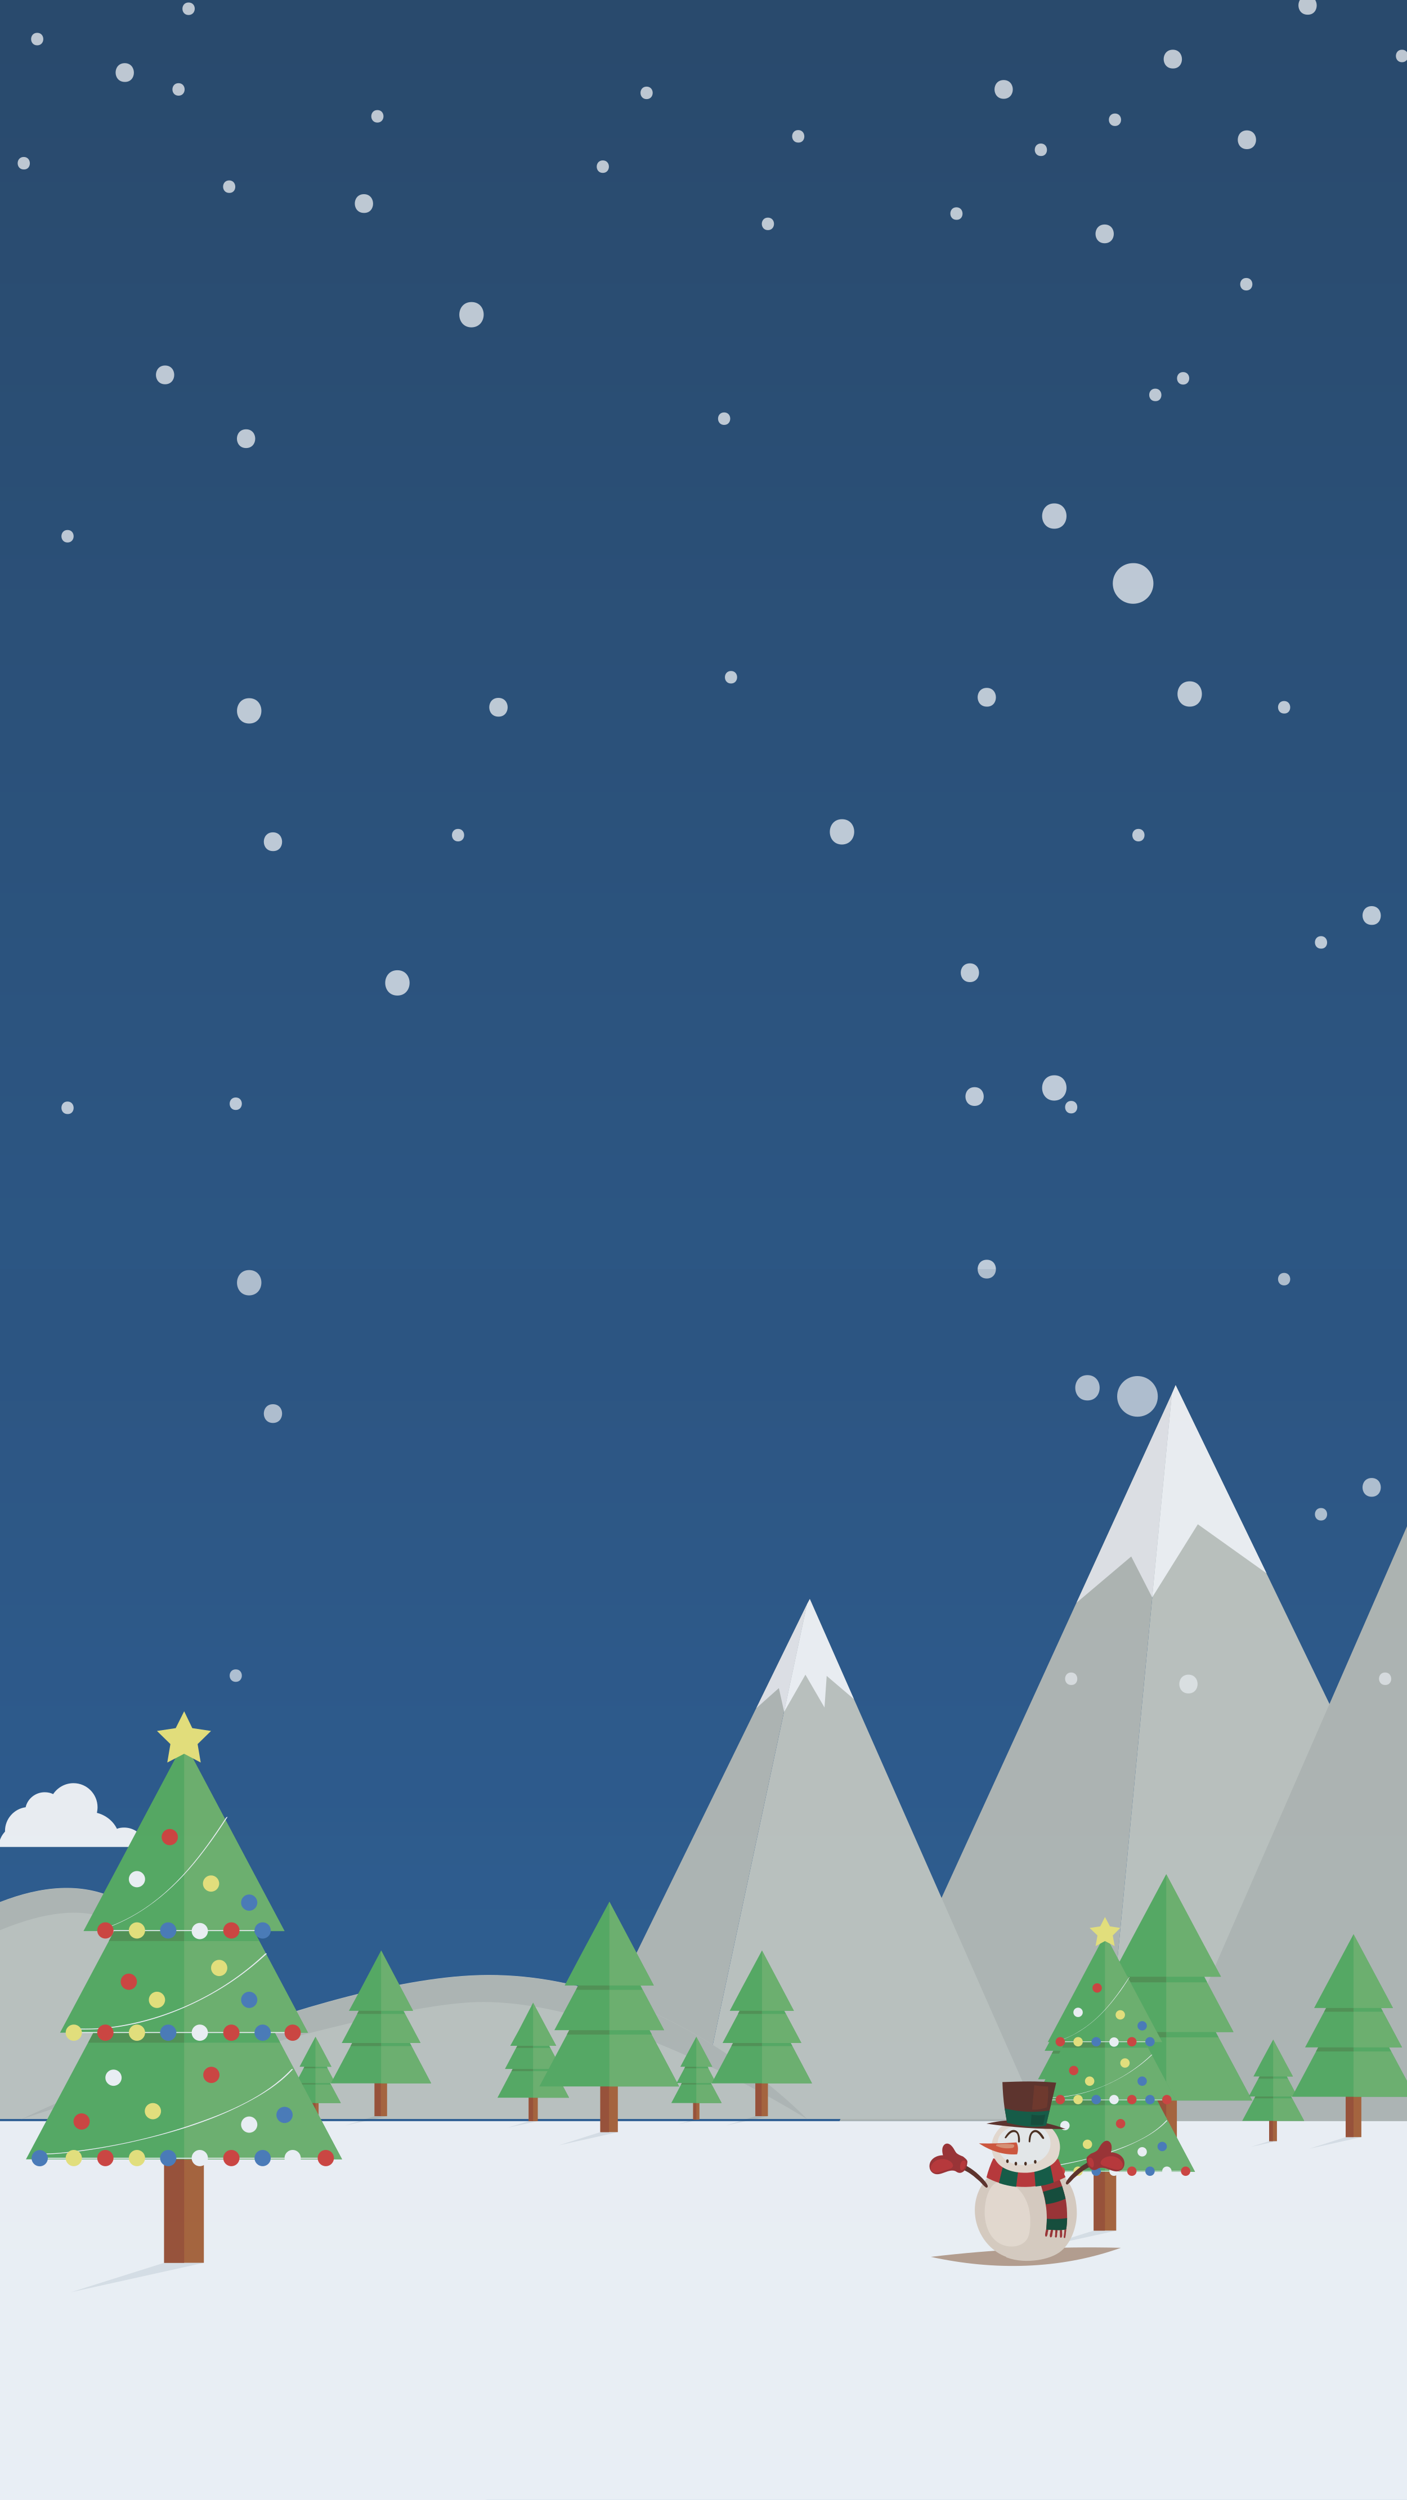 <?xml version="1.0" encoding="utf-8"?>
<!-- Generator: Adobe Illustrator 23.0.1, SVG Export Plug-In . SVG Version: 6.00 Build 0)  -->
<svg version="1.1" id="Livello_1" xmlns="http://www.w3.org/2000/svg" xmlns:xlink="http://www.w3.org/1999/xlink" x="0px" y="0px"
	 viewBox="0 0 450 799.5" style="enable-background:new 0 0 450 799.5;" xml:space="preserve">
<style type="text/css">
	.st0{fill:#91BCDB;}
	.st1{fill:url(#SVGID_1_);}
	.st2{fill:#C9CDC5;}
	.st3{fill:#BCBFB8;}
	.st4{fill:#FFFFFF;}
	.st5{fill:#F0EFF0;}
	.st6{fill:#F1F9FD;}
	.st7{fill:#B36535;}
	.st8{fill:#A45130;}
	.st9{fill:#5AB160;}
	.st10{fill:#74B96C;}
	.st11{fill:#559850;}
	.st12{opacity:0.1;}
	.st13{fill:#1B3F51;}
	.st14{opacity:0.69;}
	.st15{fill:#F7EE7A;}
	.st16{fill:#DD4339;}
	.st17{fill:#4E7FBD;}
	.st18{fill:#C2A48D;}
	.st19{fill:#E8D7C5;}
	.st20{fill:#F7E6D5;}
	.st21{fill:#A62F2C;}
	.st22{fill:#632F22;}
	.st23{fill:#C73531;}
	.st24{fill:#135C3F;}
	.st25{fill:#F8F7F3;}
	.st26{fill:#134B32;}
	.st27{fill:#DF5635;}
	.st28{fill:#EA9671;}
	.st29{fill:#763522;}
	.st30{fill:#4F2B14;}
	.st31{opacity:0.11;fill:url(#SVGID_2_);}
</style>
<rect class="st0" width="450" height="799.5"/>
<g>
	<linearGradient id="SVGID_1_" gradientUnits="userSpaceOnUse" x1="161.2" y1="919.3" x2="161.2" y2="-23">
		<stop  offset="0" style="stop-color:#3066A1"/>
		<stop  offset="1" style="stop-color:#29496B"/>
	</linearGradient>
	<rect x="-303.9" y="-23" class="st1" width="930.2" height="942.3"/>
</g>
<g>
	<g>
		<polygon class="st2" points="-303.9,677.7 -171.7,677.7 -198.1,345.7 -303.9,563.2 		"/>
	</g>
	<g>
		<polygon class="st3" points="-197.8,345 -198.1,345.7 -171.7,677.7 -50.1,677.7 		"/>
	</g>
	<g>
		<polygon class="st4" points="-249.3,451 -223.7,427.1 -216.3,456 -198.1,435.2 -188.4,468.4 -197.8,345 		"/>
	</g>
	<g>
		<polygon class="st5" points="-152.5,447 -166,438.1 -167.4,459 -183.7,441.7 -188.4,468.4 -197.8,345 		"/>
	</g>
</g>
<g>
	<g>
		<polygon class="st2" points="-206.3,677.7 -66.4,677.7 -93.3,469.4 		"/>
	</g>
	<g>
		<polygon class="st3" points="-92.7,468.4 -93.3,469.4 -66.4,677.7 6.8,677.7 		"/>
	</g>
	<g>
		<polygon class="st4" points="-122.1,522.5 -106.3,511.4 -102.2,539.9 -93.3,525.7 -83.5,545.1 -93.3,469.4 		"/>
	</g>
	<g>
		<polygon class="st5" points="-66.4,523.6 -76.2,516.2 -83.5,545.1 -93.3,469.4 -92.7,468.4 		"/>
	</g>
</g>
<g>
	<g>
		<polygon class="st3" points="268.5,678.4 352.4,678.4 374.8,445.8 		"/>
	</g>
	<g>
		<polygon class="st2" points="376,443 374.8,445.8 352.4,678.4 489.6,678.4 		"/>
	</g>
	<g>
		<polygon class="st5" points="344.3,512.6 361.8,497.8 368.5,510.9 374.8,445.8 		"/>
	</g>
	<g>
		<polygon class="st4" points="376,443 405.1,503.2 383.1,487.5 368.5,510.9 374.8,445.8 		"/>
	</g>
</g>
<g>
	<g>
		<polygon class="st3" points="367,678.4 490.8,678.4 528.8,307.5 		"/>
	</g>
	<g>
		<polygon class="st2" points="627.3,511.3 530.8,302.9 528.8,307.5 490.8,678.4 627.3,678.4 		"/>
	</g>
	<g>
		<polygon class="st5" points="496,382.7 512.5,365.2 520.7,386.7 528.8,307.5 		"/>
	</g>
	<g>
		<polygon class="st4" points="530.8,302.9 571.1,390 553,366.8 548.8,386.7 534,361.2 520.7,386.7 528.8,307.5 		"/>
	</g>
</g>
<g>
	<g>
		<polygon class="st2" points="259,511.4 258.1,513.1 222.9,677.7 332.3,677.7 		"/>
	</g>
	<g>
		<polygon class="st3" points="177.6,677.7 222.9,677.7 258.1,513.1 		"/>
	</g>
	<g>
		<polygon class="st5" points="241.9,546.3 258.1,513.1 250.8,547.5 249.1,539.9 		"/>
	</g>
	<g>
		<polygon class="st4" points="259,511.4 273.1,543.4 264.4,536 263.7,546.1 257.6,535.6 250.8,547.5 258.1,513.1 		"/>
	</g>
</g>
<g>
	<g>
		<path class="st2" d="M-83.5,677.7c0,0,69.8-87.4,116.5-72.1c46.7,15.3,84.5,72.1,84.5,72.1H-83.5z"/>
	</g>
	<g>
		<path class="st3" d="M32.9,613.1c36.2,11.9,84.5,64.6,84.5,64.6s-37.8-56.7-84.5-72c-46.6-15.3-116.4,72-116.4,72
			S-5.3,600.6,32.9,613.1z"/>
	</g>
</g>
<g>
	<rect x="-303.9" y="678.4" class="st4" width="930.2" height="193.9"/>
</g>
<g>
	<path class="st4" d="M626.3,812.1v107.2h-930.2V734.7c52,0.4,104,4.8,155.3,13.4l234.3,39L256,817.2
		C379.1,838.9,504.9,837,626.3,812.1z"/>
</g>
<g>
	<path class="st4" d="M627.3,641.6l-1,183.6h-930.2V640.6c52,0.4,104,4.8,155.3,13.4l234.3,39l176,3.5
		C384.8,718.2,505.9,666.5,627.3,641.6z"/>
</g>
<g>
	<path class="st6" d="M626.3,860.7c-72.7,21.1-167.7,14.7-242.6,4S234.5,837.1,158.9,833c-54.2-2.9-108.6,0.8-162.8,4.6
		c-100.7,7-199.3-46.5-300-39.5v121.3h930.2V860.7z"/>
</g>
<g>
	<g>
		<path class="st2" d="M258.1,677.7c0,0-46.4-49.2-107.6-45.9C95.8,634.7,6.7,677.7,6.7,677.7H258.1z"/>
	</g>
	<g>
		<path class="st3" d="M150.6,640.4c44.9-2.4,107.6,37.4,107.6,37.4s-46.4-49.2-107.6-45.9C95.9,634.8,6.8,677.8,6.8,677.8
			S111.5,642.5,150.6,640.4z"/>
	</g>
</g>
<g>
	<g>
		<g>
			<g>
				<g>
					<rect x="490.9" y="670.7" class="st7" width="3.6" height="14.7"/>
				</g>
				<g>
					<rect x="490.9" y="670.7" class="st8" width="1.8" height="14.7"/>
				</g>
			</g>
			<g>
				<g>
					<g>
						<polygon class="st9" points="478.6,676.2 492.7,649.8 506.8,676.2 						"/>
					</g>
					<g>
						<polygon class="st10" points="492.7,676.2 492.7,649.8 506.8,676.2 						"/>
					</g>
					<g>
						<polygon class="st9" points="501.3,665.8 492.7,665.8 492.7,649.8 						"/>
					</g>
					<g>
						<polygon class="st11" points="492.7,649.8 492.7,665.8 484.1,665.8 						"/>
					</g>
				</g>
				<g>
					<g>
						<polygon class="st9" points="481.6,665 492.7,644.2 503.8,665 						"/>
					</g>
					<g>
						<polygon class="st10" points="492.7,665 492.7,644.2 503.8,665 						"/>
					</g>
					<g>
						<polygon class="st9" points="499.4,656.8 492.7,656.8 492.7,644.2 						"/>
					</g>
					<g>
						<polygon class="st11" points="492.7,644.2 492.7,656.8 486,656.8 						"/>
					</g>
				</g>
				<g>
					<g>
						<polygon class="st9" points="501.7,655.9 483.7,655.9 487.1,649.6 492.7,639.1 498.3,649.6 						"/>
					</g>
					<g>
						<polygon class="st10" points="492.7,655.9 492.7,639.1 501.7,655.9 						"/>
					</g>
				</g>
			</g>
		</g>
		<g class="st12">
			<polygon class="st13" points="490.9,685.5 482.6,688.1 494.5,685.5 			"/>
		</g>
	</g>
	<g>
		<g>
			<g>
				<g>
					<rect x="519.1" y="661.1" class="st7" width="6.9" height="28.7"/>
				</g>
				<g>
					<rect x="519.1" y="661.1" class="st8" width="3.5" height="28.7"/>
				</g>
			</g>
			<g>
				<g>
					<g>
						<polygon class="st9" points="495.1,671.8 522.6,620.3 550.1,671.8 						"/>
					</g>
					<g>
						<polygon class="st10" points="522.6,671.8 522.6,620.3 550.1,671.8 						"/>
					</g>
					<g>
						<polygon class="st9" points="539.3,651.6 522.6,651.6 522.6,620.3 						"/>
					</g>
					<g>
						<polygon class="st11" points="522.6,620.3 522.6,651.6 505.9,651.6 						"/>
					</g>
				</g>
				<g>
					<g>
						<polygon class="st9" points="501,649.9 522.6,609.4 544.1,649.9 						"/>
					</g>
					<g>
						<polygon class="st10" points="522.6,649.9 522.6,609.4 544.1,649.9 						"/>
					</g>
					<g>
						<polygon class="st9" points="535.7,634 522.6,634 522.6,609.4 						"/>
					</g>
					<g>
						<polygon class="st11" points="522.6,609.4 522.6,634 509.5,634 						"/>
					</g>
				</g>
				<g>
					<g>
						<polygon class="st9" points="540.1,632.2 505.1,632.2 511.6,620 522.6,599.4 533.5,620 						"/>
					</g>
					<g>
						<polygon class="st10" points="522.6,632.2 522.6,599.4 540.1,632.2 						"/>
					</g>
				</g>
			</g>
		</g>
		<g class="st12">
			<polygon class="st13" points="519.1,689.8 502.9,694.9 526,689.8 			"/>
		</g>
	</g>
	<g>
		<g>
			<g>
				<g>
					<rect x="555.6" y="674.5" class="st7" width="2.5" height="10.3"/>
				</g>
				<g>
					<rect x="555.6" y="674.5" class="st8" width="1.2" height="10.3"/>
				</g>
			</g>
			<g>
				<g>
					<g>
						<polygon class="st9" points="546.9,678.3 556.8,659.8 566.7,678.3 						"/>
					</g>
					<g>
						<polygon class="st10" points="556.8,678.3 556.8,659.8 566.7,678.3 						"/>
					</g>
					<g>
						<polygon class="st9" points="562.8,671.1 556.8,671.1 556.8,659.8 						"/>
					</g>
					<g>
						<polygon class="st11" points="556.8,659.8 556.8,671.1 550.8,671.1 						"/>
					</g>
				</g>
				<g>
					<g>
						<polygon class="st9" points="549.1,670.5 556.8,655.9 564.5,670.5 						"/>
					</g>
					<g>
						<polygon class="st10" points="556.8,670.5 556.8,655.9 564.5,670.5 						"/>
					</g>
					<g>
						<polygon class="st9" points="561.5,664.8 556.8,664.8 556.8,655.9 						"/>
					</g>
					<g>
						<polygon class="st11" points="556.8,655.9 556.8,664.8 552.1,664.8 						"/>
					</g>
				</g>
				<g>
					<g>
						<polygon class="st9" points="563.1,664.1 550.5,664.1 552.9,659.7 556.8,652.3 560.7,659.7 						"/>
					</g>
					<g>
						<polygon class="st10" points="556.8,664.1 556.8,652.3 563.1,664.1 						"/>
					</g>
				</g>
			</g>
		</g>
		<g class="st12">
			<polygon class="st13" points="555.6,684.8 549.7,686.6 558,684.8 			"/>
		</g>
	</g>
	<g>
		<g>
			<g>
				<g>
					<rect x="580" y="662.9" class="st7" width="5" height="20.6"/>
				</g>
				<g>
					<rect x="580" y="662.9" class="st8" width="2.5" height="20.6"/>
				</g>
			</g>
			<g>
				<g>
					<g>
						<polygon class="st9" points="562.8,670.6 582.5,633.6 602.3,670.6 						"/>
					</g>
					<g>
						<polygon class="st10" points="582.5,670.6 582.5,633.6 602.3,670.6 						"/>
					</g>
					<g>
						<polygon class="st9" points="594.5,656.1 582.5,656.1 582.5,633.6 						"/>
					</g>
					<g>
						<polygon class="st11" points="582.5,633.6 582.5,656.1 570.5,656.1 						"/>
					</g>
				</g>
				<g>
					<g>
						<polygon class="st9" points="567,654.8 582.5,625.8 598,654.8 						"/>
					</g>
					<g>
						<polygon class="st10" points="582.5,654.8 582.5,625.8 598,654.8 						"/>
					</g>
					<g>
						<polygon class="st9" points="591.9,643.4 582.5,643.4 582.5,625.8 						"/>
					</g>
					<g>
						<polygon class="st11" points="582.5,625.8 582.5,643.4 573.1,643.4 						"/>
					</g>
				</g>
				<g>
					<g>
						<polygon class="st9" points="595.1,642.2 570,642.2 574.6,633.4 582.5,618.6 590.4,633.4 						"/>
					</g>
					<g>
						<polygon class="st10" points="582.5,642.2 582.5,618.6 595.1,642.2 						"/>
					</g>
				</g>
			</g>
		</g>
		<g class="st12">
			<polygon class="st13" points="580,683.5 568.4,687.2 585,683.5 			"/>
		</g>
	</g>
	<g>
		<g>
			<g>
				<g>
					<rect x="341.3" y="670.7" class="st7" width="3.6" height="14.7"/>
				</g>
				<g>
					<rect x="341.3" y="670.7" class="st8" width="1.8" height="14.7"/>
				</g>
			</g>
			<g>
				<g>
					<g>
						<polygon class="st9" points="329,676.2 343.1,649.8 357.2,676.2 						"/>
					</g>
					<g>
						<polygon class="st10" points="343.1,676.2 343.1,649.8 357.2,676.2 						"/>
					</g>
					<g>
						<polygon class="st9" points="351.7,665.8 343.1,665.8 343.1,649.8 						"/>
					</g>
					<g>
						<polygon class="st11" points="343.1,649.8 343.1,665.8 334.5,665.8 						"/>
					</g>
				</g>
				<g>
					<g>
						<polygon class="st9" points="332,665 343.1,644.2 354.2,665 						"/>
					</g>
					<g>
						<polygon class="st10" points="343.1,665 343.1,644.2 354.2,665 						"/>
					</g>
					<g>
						<polygon class="st9" points="349.8,656.8 343.1,656.8 343.1,644.2 						"/>
					</g>
					<g>
						<polygon class="st11" points="343.1,644.2 343.1,656.8 336.4,656.8 						"/>
					</g>
				</g>
				<g>
					<g>
						<polygon class="st9" points="352.1,655.9 334.1,655.9 337.5,649.6 343.1,639.1 348.7,649.6 						"/>
					</g>
					<g>
						<polygon class="st10" points="343.1,655.9 343.1,639.1 352.1,655.9 						"/>
					</g>
				</g>
			</g>
		</g>
		<g class="st12">
			<polygon class="st13" points="341.3,685.5 333,688.1 344.9,685.5 			"/>
		</g>
	</g>
	<g>
		<g>
			<g>
				<g>
					<rect x="369.5" y="661.1" class="st7" width="6.9" height="28.7"/>
				</g>
				<g>
					<rect x="369.5" y="661.1" class="st8" width="3.5" height="28.7"/>
				</g>
			</g>
			<g>
				<g>
					<g>
						<polygon class="st9" points="345.5,671.8 373,620.3 400.5,671.8 						"/>
					</g>
					<g>
						<polygon class="st10" points="373,671.8 373,620.3 400.5,671.8 						"/>
					</g>
					<g>
						<polygon class="st9" points="389.7,651.6 373,651.6 373,620.3 						"/>
					</g>
					<g>
						<polygon class="st11" points="373,620.3 373,651.6 356.3,651.6 						"/>
					</g>
				</g>
				<g>
					<g>
						<polygon class="st9" points="351.4,649.9 373,609.4 394.5,649.9 						"/>
					</g>
					<g>
						<polygon class="st10" points="373,649.9 373,609.4 394.5,649.9 						"/>
					</g>
					<g>
						<polygon class="st9" points="386.1,634 373,634 373,609.4 						"/>
					</g>
					<g>
						<polygon class="st11" points="373,609.4 373,634 359.9,634 						"/>
					</g>
				</g>
				<g>
					<g>
						<polygon class="st9" points="390.5,632.2 355.5,632.2 362,620 373,599.4 383.9,620 						"/>
					</g>
					<g>
						<polygon class="st10" points="373,632.2 373,599.4 390.5,632.2 						"/>
					</g>
				</g>
			</g>
		</g>
		<g class="st12">
			<polygon class="st13" points="369.5,689.8 353.3,694.9 376.4,689.8 			"/>
		</g>
	</g>
	<g>
		<g>
			<g>
				<g>
					<rect x="405.9" y="674.5" class="st7" width="2.5" height="10.3"/>
				</g>
				<g>
					<rect x="405.9" y="674.5" class="st8" width="1.2" height="10.3"/>
				</g>
			</g>
			<g>
				<g>
					<g>
						<polygon class="st9" points="397.3,678.3 407.2,659.8 417.1,678.3 						"/>
					</g>
					<g>
						<polygon class="st10" points="407.2,678.3 407.2,659.8 417.1,678.3 						"/>
					</g>
					<g>
						<polygon class="st9" points="413.2,671.1 407.2,671.1 407.2,659.8 						"/>
					</g>
					<g>
						<polygon class="st11" points="407.2,659.8 407.2,671.1 401.2,671.1 						"/>
					</g>
				</g>
				<g>
					<g>
						<polygon class="st9" points="399.4,670.5 407.2,655.9 414.9,670.5 						"/>
					</g>
					<g>
						<polygon class="st10" points="407.2,670.5 407.2,655.9 414.9,670.5 						"/>
					</g>
					<g>
						<polygon class="st9" points="411.9,664.8 407.2,664.8 407.2,655.9 						"/>
					</g>
					<g>
						<polygon class="st11" points="407.2,655.9 407.2,664.8 402.5,664.8 						"/>
					</g>
				</g>
				<g>
					<g>
						<polygon class="st9" points="413.5,664.1 400.9,664.1 403.2,659.7 407.2,652.3 411.1,659.7 						"/>
					</g>
					<g>
						<polygon class="st10" points="407.2,664.1 407.2,652.3 413.5,664.1 						"/>
					</g>
				</g>
			</g>
		</g>
		<g class="st12">
			<polygon class="st13" points="405.9,684.8 400.1,686.6 408.4,684.8 			"/>
		</g>
	</g>
	<g>
		<g>
			<g>
				<g>
					<rect x="430.4" y="662.9" class="st7" width="5" height="20.6"/>
				</g>
				<g>
					<rect x="430.4" y="662.9" class="st8" width="2.5" height="20.6"/>
				</g>
			</g>
			<g>
				<g>
					<g>
						<polygon class="st9" points="413.2,670.6 432.9,633.6 452.7,670.6 						"/>
					</g>
					<g>
						<polygon class="st10" points="432.9,670.6 432.9,633.6 452.7,670.6 						"/>
					</g>
					<g>
						<polygon class="st9" points="444.9,656.1 432.9,656.1 432.9,633.6 						"/>
					</g>
					<g>
						<polygon class="st11" points="432.9,633.6 432.9,656.1 420.9,656.1 						"/>
					</g>
				</g>
				<g>
					<g>
						<polygon class="st9" points="417.4,654.8 432.9,625.8 448.4,654.8 						"/>
					</g>
					<g>
						<polygon class="st10" points="432.9,654.8 432.9,625.8 448.4,654.8 						"/>
					</g>
					<g>
						<polygon class="st9" points="442.3,643.4 432.9,643.4 432.9,625.8 						"/>
					</g>
					<g>
						<polygon class="st11" points="432.9,625.8 432.9,643.4 423.5,643.4 						"/>
					</g>
				</g>
				<g>
					<g>
						<polygon class="st9" points="445.5,642.2 420.3,642.2 425,633.4 432.9,618.6 440.8,633.4 						"/>
					</g>
					<g>
						<polygon class="st10" points="432.9,642.2 432.9,618.6 445.5,642.2 						"/>
					</g>
				</g>
			</g>
		</g>
		<g class="st12">
			<polygon class="st13" points="430.4,683.5 418.8,687.2 435.4,683.5 			"/>
		</g>
	</g>
</g>
<g>
	<g>
		<g>
			<g>
				<g>
					<rect x="-126.9" y="670.1" class="st7" width="3.6" height="14.8"/>
				</g>
				<g>
					<rect x="-126.9" y="670.1" class="st8" width="1.8" height="14.8"/>
				</g>
			</g>
			<g>
				<g>
					<g>
						<polygon class="st9" points="-139.3,675.6 -125.1,649 -111,675.6 						"/>
					</g>
					<g>
						<polygon class="st10" points="-125.1,675.6 -125.1,649 -111,675.6 						"/>
					</g>
					<g>
						<polygon class="st9" points="-116.6,665.2 -125.1,665.2 -125.1,649 						"/>
					</g>
					<g>
						<polygon class="st11" points="-125.1,649 -125.1,665.2 -133.7,665.2 						"/>
					</g>
				</g>
				<g>
					<g>
						<polygon class="st9" points="-136.2,664.3 -125.1,643.5 -114.1,664.3 						"/>
					</g>
					<g>
						<polygon class="st10" points="-125.1,664.3 -125.1,643.5 -114.1,664.3 						"/>
					</g>
					<g>
						<polygon class="st9" points="-118.4,656.1 -125.1,656.1 -125.1,643.5 						"/>
					</g>
					<g>
						<polygon class="st11" points="-125.1,643.5 -125.1,656.1 -131.9,656.1 						"/>
					</g>
				</g>
				<g>
					<g>
						<polygon class="st9" points="-116.2,655.2 -134.1,655.2 -130.8,648.9 -125.1,638.3 -119.5,648.9 						"/>
					</g>
					<g>
						<polygon class="st10" points="-125.1,655.2 -125.1,638.3 -116.2,655.2 						"/>
					</g>
				</g>
			</g>
		</g>
		<g class="st12">
			<polygon class="st13" points="-126.9,684.8 -135.3,687.4 -123.4,684.8 			"/>
		</g>
	</g>
	<g>
		<g>
			<g>
				<g>
					<rect x="-98.7" y="660.4" class="st7" width="6.9" height="28.8"/>
				</g>
				<g>
					<rect x="-98.7" y="660.4" class="st8" width="3.5" height="28.8"/>
				</g>
			</g>
			<g>
				<g>
					<g>
						<polygon class="st9" points="-122.8,671.1 -95.3,619.4 -67.8,671.1 						"/>
					</g>
					<g>
						<polygon class="st10" points="-95.3,671.1 -95.3,619.4 -67.8,671.1 						"/>
					</g>
					<g>
						<polygon class="st9" points="-78.6,650.8 -95.3,650.8 -95.3,619.4 						"/>
					</g>
					<g>
						<polygon class="st11" points="-95.3,619.4 -95.3,650.8 -112,650.8 						"/>
					</g>
				</g>
				<g>
					<g>
						<polygon class="st9" points="-116.8,649.1 -95.3,608.6 -73.7,649.1 						"/>
					</g>
					<g>
						<polygon class="st10" points="-95.3,649.1 -95.3,608.6 -73.7,649.1 						"/>
					</g>
					<g>
						<polygon class="st9" points="-82.2,633.2 -95.3,633.2 -95.3,608.6 						"/>
					</g>
					<g>
						<polygon class="st11" points="-95.3,608.6 -95.3,633.2 -108.4,633.2 						"/>
					</g>
				</g>
				<g>
					<g>
						<polygon class="st9" points="-77.8,631.5 -112.8,631.5 -106.3,619.2 -95.3,598.6 -84.3,619.2 						"/>
					</g>
					<g>
						<polygon class="st10" points="-95.3,631.5 -95.3,598.6 -77.8,631.5 						"/>
					</g>
				</g>
			</g>
		</g>
		<g class="st12">
			<polygon class="st13" points="-98.7,689.2 -115,694.3 -91.8,689.2 			"/>
		</g>
	</g>
	<g>
		<g>
			<g>
				<g>
					<rect x="-62.3" y="673.8" class="st7" width="2.5" height="10.3"/>
				</g>
				<g>
					<rect x="-62.3" y="673.8" class="st8" width="1.2" height="10.3"/>
				</g>
			</g>
			<g>
				<g>
					<g>
						<polygon class="st9" points="-70.9,677.7 -61.1,659.1 -51.2,677.7 						"/>
					</g>
					<g>
						<polygon class="st10" points="-61.1,677.7 -61.1,659.1 -51.2,677.7 						"/>
					</g>
					<g>
						<polygon class="st9" points="-55.1,670.4 -61.1,670.4 -61.1,659.1 						"/>
					</g>
					<g>
						<polygon class="st11" points="-61.1,659.1 -61.1,670.4 -67,670.4 						"/>
					</g>
				</g>
				<g>
					<g>
						<polygon class="st9" points="-68.8,669.8 -61.1,655.2 -53.3,669.8 						"/>
					</g>
					<g>
						<polygon class="st10" points="-61.1,669.8 -61.1,655.2 -53.3,669.8 						"/>
					</g>
					<g>
						<polygon class="st9" points="-56.3,664.1 -61.1,664.1 -61.1,655.2 						"/>
					</g>
					<g>
						<polygon class="st11" points="-61.1,655.2 -61.1,664.1 -65.8,664.1 						"/>
					</g>
				</g>
				<g>
					<g>
						<polygon class="st9" points="-54.8,663.4 -67.3,663.4 -65,659 -61.1,651.6 -57.1,659 						"/>
					</g>
					<g>
						<polygon class="st10" points="-61.1,663.4 -61.1,651.6 -54.8,663.4 						"/>
					</g>
				</g>
			</g>
		</g>
		<g class="st12">
			<polygon class="st13" points="-62.3,684.2 -68.1,686 -59.8,684.2 			"/>
		</g>
	</g>
	<g>
		<g>
			<g>
				<g>
					<rect x="-37.8" y="662.2" class="st7" width="5" height="20.7"/>
				</g>
				<g>
					<rect x="-37.8" y="662.2" class="st8" width="2.5" height="20.7"/>
				</g>
			</g>
			<g>
				<g>
					<g>
						<polygon class="st9" points="-55.1,669.9 -35.3,632.8 -15.6,669.9 						"/>
					</g>
					<g>
						<polygon class="st10" points="-35.3,669.9 -35.3,632.8 -15.6,669.9 						"/>
					</g>
					<g>
						<polygon class="st9" points="-23.3,655.3 -35.3,655.3 -35.3,632.8 						"/>
					</g>
					<g>
						<polygon class="st11" points="-35.3,632.8 -35.3,655.3 -47.3,655.3 						"/>
					</g>
				</g>
				<g>
					<g>
						<polygon class="st9" points="-50.8,654.1 -35.3,625 -19.8,654.1 						"/>
					</g>
					<g>
						<polygon class="st10" points="-35.3,654.1 -35.3,625 -19.8,654.1 						"/>
					</g>
					<g>
						<polygon class="st9" points="-25.9,642.7 -35.3,642.7 -35.3,625 						"/>
					</g>
					<g>
						<polygon class="st11" points="-35.3,625 -35.3,642.7 -44.7,642.7 						"/>
					</g>
				</g>
				<g>
					<g>
						<polygon class="st9" points="-22.8,641.4 -47.9,641.4 -43.2,632.6 -35.3,617.8 -27.4,632.6 						"/>
					</g>
					<g>
						<polygon class="st10" points="-35.3,641.4 -35.3,617.8 -22.8,641.4 						"/>
					</g>
				</g>
			</g>
		</g>
		<g class="st12">
			<polygon class="st13" points="-37.8,682.9 -49.5,686.5 -32.8,682.9 			"/>
		</g>
	</g>
	<g>
		<g>
			<g>
				<g>
					<rect x="-276.5" y="670.1" class="st7" width="3.6" height="14.8"/>
				</g>
				<g>
					<rect x="-276.5" y="670.1" class="st8" width="1.8" height="14.8"/>
				</g>
			</g>
			<g>
				<g>
					<g>
						<polygon class="st9" points="-288.9,675.6 -274.8,649 -260.6,675.6 						"/>
					</g>
					<g>
						<polygon class="st10" points="-274.8,675.6 -274.8,649 -260.6,675.6 						"/>
					</g>
					<g>
						<polygon class="st9" points="-266.2,665.2 -274.8,665.2 -274.8,649 						"/>
					</g>
					<g>
						<polygon class="st11" points="-274.8,649 -274.8,665.2 -283.3,665.2 						"/>
					</g>
				</g>
				<g>
					<g>
						<polygon class="st9" points="-285.8,664.3 -274.8,643.5 -263.7,664.3 						"/>
					</g>
					<g>
						<polygon class="st10" points="-274.8,664.3 -274.8,643.5 -263.7,664.3 						"/>
					</g>
					<g>
						<polygon class="st9" points="-268,656.1 -274.8,656.1 -274.8,643.5 						"/>
					</g>
					<g>
						<polygon class="st11" points="-274.8,643.5 -274.8,656.1 -281.5,656.1 						"/>
					</g>
				</g>
				<g>
					<g>
						<polygon class="st9" points="-265.8,655.2 -283.7,655.2 -280.4,648.9 -274.8,638.3 -269.1,648.9 						"/>
					</g>
					<g>
						<polygon class="st10" points="-274.8,655.2 -274.8,638.3 -265.8,655.2 						"/>
					</g>
				</g>
			</g>
		</g>
		<g class="st12">
			<polygon class="st13" points="-276.5,684.8 -284.9,687.4 -273,684.8 			"/>
		</g>
	</g>
	<g>
		<g>
			<g>
				<g>
					<rect x="-248.3" y="660.4" class="st7" width="6.9" height="28.8"/>
				</g>
				<g>
					<rect x="-248.3" y="660.4" class="st8" width="3.5" height="28.8"/>
				</g>
			</g>
			<g>
				<g>
					<g>
						<polygon class="st9" points="-272.4,671.1 -244.9,619.4 -217.4,671.1 						"/>
					</g>
					<g>
						<polygon class="st10" points="-244.9,671.1 -244.9,619.4 -217.4,671.1 						"/>
					</g>
					<g>
						<polygon class="st9" points="-228.2,650.8 -244.9,650.8 -244.9,619.4 						"/>
					</g>
					<g>
						<polygon class="st11" points="-244.9,619.4 -244.9,650.8 -261.6,650.8 						"/>
					</g>
				</g>
				<g>
					<g>
						<polygon class="st9" points="-266.4,649.1 -244.9,608.6 -223.3,649.1 						"/>
					</g>
					<g>
						<polygon class="st10" points="-244.9,649.1 -244.9,608.6 -223.3,649.1 						"/>
					</g>
					<g>
						<polygon class="st9" points="-231.8,633.2 -244.9,633.2 -244.9,608.6 						"/>
					</g>
					<g>
						<polygon class="st11" points="-244.9,608.6 -244.9,633.2 -258,633.2 						"/>
					</g>
				</g>
				<g>
					<g>
						<polygon class="st9" points="-227.4,631.5 -262.4,631.5 -255.9,619.2 -244.9,598.6 -233.9,619.2 						"/>
					</g>
					<g>
						<polygon class="st10" points="-244.9,631.5 -244.9,598.6 -227.4,631.5 						"/>
					</g>
				</g>
			</g>
		</g>
		<g class="st12">
			<polygon class="st13" points="-248.3,689.2 -264.6,694.3 -241.4,689.2 			"/>
		</g>
	</g>
	<g>
		<g>
			<g>
				<g>
					<rect x="-211.9" y="673.8" class="st7" width="2.5" height="10.3"/>
				</g>
				<g>
					<rect x="-211.9" y="673.8" class="st8" width="1.2" height="10.3"/>
				</g>
			</g>
			<g>
				<g>
					<g>
						<polygon class="st9" points="-220.5,677.7 -210.7,659.1 -200.8,677.7 						"/>
					</g>
					<g>
						<polygon class="st10" points="-210.7,677.7 -210.7,659.1 -200.8,677.7 						"/>
					</g>
					<g>
						<polygon class="st9" points="-204.7,670.4 -210.7,670.4 -210.7,659.1 						"/>
					</g>
					<g>
						<polygon class="st11" points="-210.7,659.1 -210.7,670.4 -216.7,670.4 						"/>
					</g>
				</g>
				<g>
					<g>
						<polygon class="st9" points="-218.4,669.8 -210.7,655.2 -202.9,669.8 						"/>
					</g>
					<g>
						<polygon class="st10" points="-210.7,669.8 -210.7,655.2 -202.9,669.8 						"/>
					</g>
					<g>
						<polygon class="st9" points="-206,664.1 -210.7,664.1 -210.7,655.2 						"/>
					</g>
					<g>
						<polygon class="st11" points="-210.7,655.2 -210.7,664.1 -215.4,664.1 						"/>
					</g>
				</g>
				<g>
					<g>
						<polygon class="st9" points="-204.4,663.4 -216.9,663.4 -214.6,659 -210.7,651.6 -206.7,659 						"/>
					</g>
					<g>
						<polygon class="st10" points="-210.7,663.4 -210.7,651.6 -204.4,663.4 						"/>
					</g>
				</g>
			</g>
		</g>
		<g class="st12">
			<polygon class="st13" points="-211.9,684.2 -217.7,686 -209.4,684.2 			"/>
		</g>
	</g>
	<g>
		<g>
			<g>
				<g>
					<rect x="-187.4" y="662.2" class="st7" width="5" height="20.7"/>
				</g>
				<g>
					<rect x="-187.4" y="662.2" class="st8" width="2.5" height="20.7"/>
				</g>
			</g>
			<g>
				<g>
					<g>
						<polygon class="st9" points="-204.7,669.9 -184.9,632.8 -165.2,669.9 						"/>
					</g>
					<g>
						<polygon class="st10" points="-184.9,669.9 -184.9,632.8 -165.2,669.9 						"/>
					</g>
					<g>
						<polygon class="st9" points="-172.9,655.3 -184.9,655.3 -184.9,632.8 						"/>
					</g>
					<g>
						<polygon class="st11" points="-184.9,632.8 -184.9,655.3 -196.9,655.3 						"/>
					</g>
				</g>
				<g>
					<g>
						<polygon class="st9" points="-200.4,654.1 -184.9,625 -169.5,654.1 						"/>
					</g>
					<g>
						<polygon class="st10" points="-184.9,654.1 -184.9,625 -169.5,654.1 						"/>
					</g>
					<g>
						<polygon class="st9" points="-175.5,642.7 -184.9,642.7 -184.9,625 						"/>
					</g>
					<g>
						<polygon class="st11" points="-184.9,625 -184.9,642.7 -194.3,642.7 						"/>
					</g>
				</g>
				<g>
					<g>
						<polygon class="st9" points="-172.4,641.4 -197.5,641.4 -192.8,632.6 -184.9,617.8 -177.1,632.6 						"/>
					</g>
					<g>
						<polygon class="st10" points="-184.9,641.4 -184.9,617.8 -172.4,641.4 						"/>
					</g>
				</g>
			</g>
		</g>
		<g class="st12">
			<polygon class="st13" points="-187.4,682.9 -199.1,686.5 -182.5,682.9 			"/>
		</g>
	</g>
</g>
<g>
	<g>
		<g>
			<g>
				<g>
					<rect x="169.1" y="666.4" class="st7" width="2.9" height="12"/>
				</g>
				<g>
					<rect x="169.1" y="666.4" class="st8" width="1.4" height="12"/>
				</g>
			</g>
			<g>
				<g>
					<g>
						<polygon class="st9" points="159.1,670.9 170.5,649.3 182,670.9 						"/>
					</g>
					<g>
						<polygon class="st10" points="170.5,670.9 170.5,649.3 182,670.9 						"/>
					</g>
					<g>
						<polygon class="st9" points="177.5,662.4 170.5,662.4 170.5,649.3 						"/>
					</g>
					<g>
						<polygon class="st11" points="170.5,649.3 170.5,662.4 163.6,662.4 						"/>
					</g>
				</g>
				<g>
					<g>
						<polygon class="st9" points="161.5,661.7 170.5,644.7 179.6,661.7 						"/>
					</g>
					<g>
						<polygon class="st10" points="170.5,661.7 170.5,644.7 179.6,661.7 						"/>
					</g>
					<g>
						<polygon class="st9" points="176,655 170.5,655 170.5,644.7 						"/>
					</g>
					<g>
						<polygon class="st11" points="170.5,644.7 170.5,655 165.1,655 						"/>
					</g>
				</g>
				<g>
					<g>
						<polygon class="st9" points="177.9,654.3 163.2,654.3 166,649.2 170.5,640.5 175.1,649.2 						"/>
					</g>
					<g>
						<polygon class="st10" points="170.5,654.3 170.5,640.5 177.9,654.3 						"/>
					</g>
				</g>
			</g>
		</g>
		<g class="st12">
			<polygon class="st13" points="169.1,678.4 162.3,680.5 172,678.4 			"/>
		</g>
	</g>
	<g>
		<g>
			<g>
				<g>
					<rect x="192" y="658.5" class="st7" width="5.6" height="23.4"/>
				</g>
				<g>
					<rect x="192" y="658.5" class="st8" width="2.8" height="23.4"/>
				</g>
			</g>
			<g>
				<g>
					<g>
						<polygon class="st9" points="172.5,667.3 194.9,625.2 217.2,667.3 						"/>
					</g>
					<g>
						<polygon class="st10" points="194.9,667.3 194.9,625.2 217.2,667.3 						"/>
					</g>
					<g>
						<polygon class="st9" points="208.5,650.7 194.9,650.7 194.9,625.2 						"/>
					</g>
					<g>
						<polygon class="st11" points="194.9,625.2 194.9,650.7 181.3,650.7 						"/>
					</g>
				</g>
				<g>
					<g>
						<polygon class="st9" points="177.3,649.3 194.9,616.3 212.4,649.3 						"/>
					</g>
					<g>
						<polygon class="st10" points="194.9,649.3 194.9,616.3 212.4,649.3 						"/>
					</g>
					<g>
						<polygon class="st9" points="205.5,636.4 194.9,636.4 194.9,616.3 						"/>
					</g>
					<g>
						<polygon class="st11" points="194.9,616.3 194.9,636.4 184.2,636.4 						"/>
					</g>
				</g>
				<g>
					<g>
						<polygon class="st9" points="209.1,635 180.6,635 185.9,625 194.9,608.2 203.8,625 						"/>
					</g>
					<g>
						<polygon class="st10" points="194.9,635 194.9,608.2 209.1,635 						"/>
					</g>
				</g>
			</g>
		</g>
		<g class="st12">
			<polygon class="st13" points="192,681.9 178.8,686.1 197.7,681.9 			"/>
		</g>
	</g>
	<g>
		<g>
			<g>
				<g>
					<rect x="221.7" y="669.5" class="st7" width="2" height="8.4"/>
				</g>
				<g>
					<rect x="221.7" y="669.5" class="st8" width="1" height="8.4"/>
				</g>
			</g>
			<g>
				<g>
					<g>
						<polygon class="st9" points="214.7,672.6 222.7,657.5 230.8,672.6 						"/>
					</g>
					<g>
						<polygon class="st10" points="222.7,672.6 222.7,657.5 230.8,672.6 						"/>
					</g>
					<g>
						<polygon class="st9" points="227.6,666.7 222.7,666.7 222.7,657.5 						"/>
					</g>
					<g>
						<polygon class="st11" points="222.7,657.5 222.7,666.7 217.8,666.7 						"/>
					</g>
				</g>
				<g>
					<g>
						<polygon class="st9" points="216.4,666.2 222.7,654.3 229,666.2 						"/>
					</g>
					<g>
						<polygon class="st10" points="222.7,666.2 222.7,654.3 229,666.2 						"/>
					</g>
					<g>
						<polygon class="st9" points="226.6,661.5 222.7,661.5 222.7,654.3 						"/>
					</g>
					<g>
						<polygon class="st11" points="222.7,654.3 222.7,661.5 218.9,661.5 						"/>
					</g>
				</g>
				<g>
					<g>
						<polygon class="st9" points="227.8,661 217.6,661 219.5,657.4 222.7,651.4 225.9,657.4 						"/>
					</g>
					<g>
						<polygon class="st10" points="222.7,661 222.7,651.4 227.8,661 						"/>
					</g>
				</g>
			</g>
		</g>
		<g class="st12">
			<polygon class="st13" points="221.7,677.9 217,679.4 223.7,677.9 			"/>
		</g>
	</g>
	<g>
		<g>
			<g>
				<g>
					<rect x="241.6" y="660" class="st7" width="4" height="16.8"/>
				</g>
				<g>
					<rect x="241.6" y="660" class="st8" width="2" height="16.8"/>
				</g>
			</g>
			<g>
				<g>
					<g>
						<polygon class="st9" points="227.6,666.3 243.7,636 259.7,666.3 						"/>
					</g>
					<g>
						<polygon class="st10" points="243.7,666.3 243.7,636 259.7,666.3 						"/>
					</g>
					<g>
						<polygon class="st9" points="253.4,654.4 243.7,654.4 243.7,636 						"/>
					</g>
					<g>
						<polygon class="st11" points="243.7,636 243.7,654.4 233.9,654.4 						"/>
					</g>
				</g>
				<g>
					<g>
						<polygon class="st9" points="231.1,653.4 243.7,629.7 256.3,653.4 						"/>
					</g>
					<g>
						<polygon class="st10" points="243.7,653.4 243.7,629.7 256.3,653.4 						"/>
					</g>
					<g>
						<polygon class="st9" points="251.3,644.1 243.7,644.1 243.7,629.7 						"/>
					</g>
					<g>
						<polygon class="st11" points="243.7,629.7 243.7,644.1 236,644.1 						"/>
					</g>
				</g>
				<g>
					<g>
						<polygon class="st9" points="253.9,643.1 233.4,643.1 237.2,635.9 243.7,623.8 250.1,635.9 						"/>
					</g>
					<g>
						<polygon class="st10" points="243.7,643.1 243.7,623.8 253.9,643.1 						"/>
					</g>
				</g>
			</g>
		</g>
		<g class="st12">
			<polygon class="st13" points="241.6,676.8 232.2,679.8 245.7,676.8 			"/>
		</g>
	</g>
	<g>
		<g>
			<g>
				<g>
					<rect x="47.3" y="666.4" class="st7" width="2.9" height="12"/>
				</g>
				<g>
					<rect x="47.3" y="666.4" class="st8" width="1.4" height="12"/>
				</g>
			</g>
			<g>
				<g>
					<g>
						<polygon class="st9" points="37.3,670.9 48.8,649.3 60.2,670.9 						"/>
					</g>
					<g>
						<polygon class="st10" points="48.8,670.9 48.8,649.3 60.2,670.9 						"/>
					</g>
					<g>
						<polygon class="st9" points="55.7,662.4 48.8,662.4 48.8,649.3 						"/>
					</g>
					<g>
						<polygon class="st11" points="48.8,649.3 48.8,662.4 41.8,662.4 						"/>
					</g>
				</g>
				<g>
					<g>
						<polygon class="st9" points="39.7,661.7 48.8,644.7 57.8,661.7 						"/>
					</g>
					<g>
						<polygon class="st10" points="48.8,661.7 48.8,644.7 57.8,661.7 						"/>
					</g>
					<g>
						<polygon class="st9" points="54.2,655 48.8,655 48.8,644.7 						"/>
					</g>
					<g>
						<polygon class="st11" points="48.8,644.7 48.8,655 43.3,655 						"/>
					</g>
				</g>
				<g>
					<g>
						<polygon class="st9" points="56.1,654.3 41.4,654.3 44.2,649.2 48.8,640.5 53.3,649.2 						"/>
					</g>
					<g>
						<polygon class="st10" points="48.8,654.3 48.8,640.5 56.1,654.3 						"/>
					</g>
				</g>
			</g>
		</g>
		<g class="st12">
			<polygon class="st13" points="47.3,678.4 40.5,680.5 50.2,678.4 			"/>
		</g>
	</g>
	<g>
		<g>
			<g>
				<g>
					<rect x="70.2" y="658.5" class="st7" width="5.6" height="23.4"/>
				</g>
				<g>
					<rect x="70.2" y="658.5" class="st8" width="2.8" height="23.4"/>
				</g>
			</g>
			<g>
				<g>
					<g>
						<polygon class="st9" points="50.7,667.3 73.1,625.2 95.4,667.3 						"/>
					</g>
					<g>
						<polygon class="st10" points="73.1,667.3 73.1,625.2 95.4,667.3 						"/>
					</g>
					<g>
						<polygon class="st9" points="86.7,650.7 73.1,650.7 73.1,625.2 						"/>
					</g>
					<g>
						<polygon class="st11" points="73.1,625.2 73.1,650.7 59.5,650.7 						"/>
					</g>
				</g>
				<g>
					<g>
						<polygon class="st9" points="55.5,649.3 73.1,616.3 90.6,649.3 						"/>
					</g>
					<g>
						<polygon class="st10" points="73.1,649.3 73.1,616.3 90.6,649.3 						"/>
					</g>
					<g>
						<polygon class="st9" points="83.7,636.4 73.1,636.4 73.1,616.3 						"/>
					</g>
					<g>
						<polygon class="st11" points="73.1,616.3 73.1,636.4 62.4,636.4 						"/>
					</g>
				</g>
				<g>
					<g>
						<polygon class="st9" points="87.3,635 58.8,635 64.1,625 73.1,608.2 82,625 						"/>
					</g>
					<g>
						<polygon class="st10" points="73.1,635 73.1,608.2 87.3,635 						"/>
					</g>
				</g>
			</g>
		</g>
		<g class="st12">
			<polygon class="st13" points="70.2,681.9 57,686.1 75.9,681.9 			"/>
		</g>
	</g>
	<g>
		<g>
			<g>
				<g>
					<rect x="99.9" y="669.5" class="st7" width="2" height="8.4"/>
				</g>
				<g>
					<rect x="99.9" y="669.5" class="st8" width="1" height="8.4"/>
				</g>
			</g>
			<g>
				<g>
					<g>
						<polygon class="st9" points="92.9,672.6 100.9,657.5 109,672.6 						"/>
					</g>
					<g>
						<polygon class="st10" points="100.9,672.6 100.9,657.5 109,672.6 						"/>
					</g>
					<g>
						<polygon class="st9" points="105.8,666.7 100.9,666.7 100.9,657.5 						"/>
					</g>
					<g>
						<polygon class="st11" points="100.9,657.5 100.9,666.7 96,666.7 						"/>
					</g>
				</g>
				<g>
					<g>
						<polygon class="st9" points="94.6,666.2 100.9,654.3 107.2,666.2 						"/>
					</g>
					<g>
						<polygon class="st10" points="100.9,666.2 100.9,654.3 107.2,666.2 						"/>
					</g>
					<g>
						<polygon class="st9" points="104.8,661.5 100.9,661.5 100.9,654.3 						"/>
					</g>
					<g>
						<polygon class="st11" points="100.9,654.3 100.9,661.5 97.1,661.5 						"/>
					</g>
				</g>
				<g>
					<g>
						<polygon class="st9" points="106,661 95.8,661 97.7,657.4 100.9,651.4 104.1,657.4 						"/>
					</g>
					<g>
						<polygon class="st10" points="100.9,661 100.9,651.4 106,661 						"/>
					</g>
				</g>
			</g>
		</g>
		<g class="st12">
			<polygon class="st13" points="99.9,677.9 95.2,679.4 101.9,677.9 			"/>
		</g>
	</g>
	<g>
		<g>
			<g>
				<g>
					<rect x="119.8" y="660" class="st7" width="4" height="16.8"/>
				</g>
				<g>
					<rect x="119.8" y="660" class="st8" width="2" height="16.8"/>
				</g>
			</g>
			<g>
				<g>
					<g>
						<polygon class="st9" points="105.8,666.3 121.9,636 137.9,666.3 						"/>
					</g>
					<g>
						<polygon class="st10" points="121.9,666.3 121.9,636 137.9,666.3 						"/>
					</g>
					<g>
						<polygon class="st9" points="131.6,654.4 121.9,654.4 121.9,636 						"/>
					</g>
					<g>
						<polygon class="st11" points="121.9,636 121.9,654.4 112.1,654.4 						"/>
					</g>
				</g>
				<g>
					<g>
						<polygon class="st9" points="109.3,653.4 121.9,629.7 134.5,653.4 						"/>
					</g>
					<g>
						<polygon class="st10" points="121.9,653.4 121.9,629.7 134.5,653.4 						"/>
					</g>
					<g>
						<polygon class="st9" points="129.5,644.1 121.9,644.1 121.9,629.7 						"/>
					</g>
					<g>
						<polygon class="st11" points="121.9,629.7 121.9,644.1 114.2,644.1 						"/>
					</g>
				</g>
				<g>
					<g>
						<polygon class="st9" points="132.1,643.1 111.6,643.1 115.5,635.9 121.9,623.8 128.3,635.9 						"/>
					</g>
					<g>
						<polygon class="st10" points="121.9,643.1 121.9,623.8 132.1,643.1 						"/>
					</g>
				</g>
			</g>
		</g>
		<g class="st12">
			<polygon class="st13" points="119.8,676.8 110.4,679.8 123.9,676.8 			"/>
		</g>
	</g>
</g>
<g>
	<g>
		<g>
			<g>
				<rect x="-285.5" y="591.1" class="st7" width="8.9" height="36.8"/>
			</g>
			<g>
				<rect x="-285.5" y="591.1" class="st8" width="4.4" height="36.8"/>
			</g>
		</g>
		<g>
			<g>
				<g>
					<polygon class="st9" points="-316.2,604.9 -281.1,538.8 -245.9,604.9 					"/>
				</g>
				<g>
					<polygon class="st10" points="-281.1,604.9 -281.1,538.8 -245.9,604.9 					"/>
				</g>
				<g>
					<polygon class="st9" points="-259.7,578.9 -281.1,578.9 -281.1,538.8 					"/>
				</g>
				<g>
					<polygon class="st11" points="-281.1,538.8 -281.1,578.9 -302.4,578.9 					"/>
				</g>
			</g>
			<g>
				<g>
					<polygon class="st9" points="-308.6,576.7 -281.1,524.9 -253.5,576.7 					"/>
				</g>
				<g>
					<polygon class="st10" points="-281.1,576.7 -281.1,524.9 -253.5,576.7 					"/>
				</g>
				<g>
					<polygon class="st9" points="-264.3,556.4 -281.1,556.4 -281.1,524.9 					"/>
				</g>
				<g>
					<polygon class="st11" points="-281.1,524.9 -281.1,556.4 -297.8,556.4 					"/>
				</g>
			</g>
			<g>
				<g>
					<polygon class="st9" points="-258.7,554.1 -303.5,554.1 -295.1,538.5 -281.1,512.1 -267,538.5 					"/>
				</g>
				<g>
					<polygon class="st10" points="-281.1,554.1 -281.1,512.1 -258.7,554.1 					"/>
				</g>
			</g>
		</g>
	</g>
	<g class="st12">
		<polygon class="st13" points="-285.5,628 -306.2,634.5 -276.7,628 		"/>
	</g>
</g>
<g>
	<g>
		<g>
			<g>
				<rect x="-151.6" y="710.2" class="st7" width="15.3" height="63.6"/>
			</g>
			<g>
				<rect x="-151.6" y="710.2" class="st8" width="7.6" height="63.6"/>
			</g>
		</g>
		<g>
			<g>
				<g>
					<polygon class="st9" points="-204.7,733.9 -144,619.7 -83.2,733.9 					"/>
				</g>
				<g>
					<polygon class="st10" points="-144,733.9 -144,619.7 -83.2,733.9 					"/>
				</g>
				<g>
					<polygon class="st9" points="-107.1,689.1 -144,689.1 -144,619.7 					"/>
				</g>
				<g>
					<polygon class="st11" points="-144,619.7 -144,689.1 -180.9,689.1 					"/>
				</g>
			</g>
			<g>
				<g>
					<polygon class="st9" points="-191.6,685.3 -144,595.7 -96.3,685.3 					"/>
				</g>
				<g>
					<polygon class="st10" points="-144,685.3 -144,595.7 -96.3,685.3 					"/>
				</g>
				<g>
					<polygon class="st9" points="-115,650.1 -144,650.1 -144,595.7 					"/>
				</g>
				<g>
					<polygon class="st11" points="-144,595.7 -144,650.1 -172.9,650.1 					"/>
				</g>
			</g>
			<g>
				<g>
					<polygon class="st9" points="-105.3,646.3 -182.6,646.3 -168.2,619.2 -144,573.6 -119.7,619.2 					"/>
				</g>
				<g>
					<polygon class="st10" points="-144,646.3 -144,573.6 -105.3,646.3 					"/>
				</g>
			</g>
		</g>
	</g>
	<g class="st12">
		<polygon class="st13" points="-151.6,773.8 -187.4,785 -136.3,773.8 		"/>
	</g>
</g>
<g>
	<g>
		<g>
			<g>
				<rect x="491" y="767.1" class="st7" width="5.7" height="23.8"/>
			</g>
			<g>
				<rect x="491" y="767.1" class="st8" width="2.9" height="23.8"/>
			</g>
		</g>
		<g>
			<g>
				<g>
					<polygon class="st9" points="471,776 493.8,733.2 516.6,776 					"/>
				</g>
				<g>
					<polygon class="st10" points="493.8,776 493.8,733.2 516.6,776 					"/>
				</g>
				<g>
					<polygon class="st9" points="507.7,759.2 493.8,759.2 493.8,733.2 					"/>
				</g>
				<g>
					<polygon class="st11" points="493.8,733.2 493.8,759.2 480,759.2 					"/>
				</g>
			</g>
			<g>
				<g>
					<polygon class="st9" points="475.9,757.8 493.8,724.3 511.7,757.8 					"/>
				</g>
				<g>
					<polygon class="st10" points="493.8,757.8 493.8,724.3 511.7,757.8 					"/>
				</g>
				<g>
					<polygon class="st9" points="504.7,744.6 493.8,744.6 493.8,724.3 					"/>
				</g>
				<g>
					<polygon class="st11" points="493.8,724.3 493.8,744.6 483,744.6 					"/>
				</g>
			</g>
			<g>
				<g>
					<polygon class="st9" points="508.4,743.2 479.3,743.2 484.7,733 493.8,716 502.9,733 					"/>
				</g>
				<g>
					<polygon class="st10" points="493.8,743.2 493.8,716 508.4,743.2 					"/>
				</g>
			</g>
		</g>
	</g>
	<g class="st12">
		<polygon class="st13" points="491,790.9 477.5,795.2 496.7,790.9 		"/>
	</g>
</g>
<g>
	<g>
		<g>
			<g>
				<rect x="-64.7" y="718.9" class="st7" width="7.3" height="30.3"/>
			</g>
			<g>
				<rect x="-64.7" y="718.9" class="st8" width="3.6" height="30.3"/>
			</g>
		</g>
		<g>
			<g>
				<g>
					<polygon class="st9" points="-90,730.2 -61.1,675.8 -32.1,730.2 					"/>
				</g>
				<g>
					<polygon class="st10" points="-61.1,730.2 -61.1,675.8 -32.1,730.2 					"/>
				</g>
				<g>
					<polygon class="st9" points="-43.5,708.8 -61.1,708.8 -61.1,675.8 					"/>
				</g>
				<g>
					<polygon class="st11" points="-61.1,675.8 -61.1,708.8 -78.6,708.8 					"/>
				</g>
			</g>
			<g>
				<g>
					<polygon class="st9" points="-83.7,707 -61.1,664.3 -38.4,707 					"/>
				</g>
				<g>
					<polygon class="st10" points="-61.1,707 -61.1,664.3 -38.4,707 					"/>
				</g>
				<g>
					<polygon class="st9" points="-47.3,690.3 -61.1,690.3 -61.1,664.3 					"/>
				</g>
				<g>
					<polygon class="st11" points="-61.1,664.3 -61.1,690.3 -74.8,690.3 					"/>
				</g>
			</g>
			<g>
				<g>
					<polygon class="st9" points="-42.6,688.4 -79.5,688.4 -72.6,675.5 -61.1,653.8 -49.5,675.5 					"/>
				</g>
				<g>
					<polygon class="st10" points="-61.1,688.4 -61.1,653.8 -42.6,688.4 					"/>
				</g>
			</g>
		</g>
	</g>
	<g class="st12">
		<polygon class="st13" points="-64.7,749.2 -81.8,754.5 -57.4,749.2 		"/>
	</g>
</g>
<g>
	<g>
		<g>
			<g>
				<rect x="547.5" y="740.3" class="st7" width="11.5" height="47.6"/>
			</g>
			<g>
				<rect x="547.5" y="740.3" class="st8" width="5.7" height="47.6"/>
			</g>
		</g>
		<g>
			<g>
				<g>
					<polygon class="st9" points="507.6,758.1 553.3,672.5 598.9,758.1 					"/>
				</g>
				<g>
					<polygon class="st10" points="553.3,758.1 553.3,672.5 598.9,758.1 					"/>
				</g>
				<g>
					<polygon class="st9" points="581,724.5 553.3,724.5 553.3,672.5 					"/>
				</g>
				<g>
					<polygon class="st11" points="553.3,672.5 553.3,724.5 525.5,724.5 					"/>
				</g>
			</g>
			<g>
				<g>
					<polygon class="st9" points="517.5,721.7 553.3,654.6 589,721.7 					"/>
				</g>
				<g>
					<polygon class="st10" points="553.3,721.7 553.3,654.6 589,721.7 					"/>
				</g>
				<g>
					<polygon class="st9" points="575,695.3 553.3,695.3 553.3,654.6 					"/>
				</g>
				<g>
					<polygon class="st11" points="553.3,654.6 553.3,695.3 531.5,695.3 					"/>
				</g>
			</g>
			<g>
				<g>
					<polygon class="st9" points="582.3,692.4 524.2,692.4 535,672.1 553.3,638 571.5,672.1 					"/>
				</g>
				<g>
					<polygon class="st10" points="553.3,692.4 553.3,638 582.3,692.4 					"/>
				</g>
			</g>
		</g>
	</g>
	<g class="st12">
		<polygon class="st13" points="547.5,787.9 520.6,796.4 559,787.9 		"/>
	</g>
</g>
<g>
	<path class="st4" d="M47.1,587.8c-0.5,0-0.9,0.1-1.3,0.2c-1.2-2.1-3.5-3.5-6.1-3.5c-0.8,0-1.6,0.1-2.3,0.4
		c-1.2-2.5-3.6-4.4-6.4-5.1l0,0c0.1-0.6,0.2-1.2,0.2-1.8c0-4.2-3.4-7.7-7.7-7.7c-2.7,0-5.1,1.4-6.5,3.5c-0.8-0.4-1.7-0.6-2.7-0.6
		c-3,0-5.5,2.1-6.1,4.8l0,0c-3.7,0.5-6.6,3.7-6.6,7.6c0,0.1,0,0.1,0,0.2c-1.2,1.3-2,3-2,4.9h3.9h5.8h4.2h1.6h4.5h5.1h8.1h5.4H43h3.6
		h4.5C50.6,589.1,49,587.8,47.1,587.8z"/>
</g>
<g>
	<path class="st4" d="M-35.3,358c-3.7-3.8-8.4-6.6-13.6-8.2c-4-10-13.1-17.4-24-18.9c-1.4-0.2-2.7-0.3-4.1-0.3
		c-7.2,0-13.7,2.5-18.9,6.6c-1.3-7.4-7.8-13.1-15.7-13.1c-0.1,0-0.1,0-0.2,0c-1.5-13.2-12.7-23.4-26.3-23.4c-6.3,0-12,2.2-16.5,5.8
		c-6.3-10.3-17.7-17.1-30.7-17.1c-19.9,0-36,16.1-36,36c0,4.7,0.9,9.1,2.5,13.2c-2.8,2.9-4.5,6.8-4.5,11.1c0,1.1,0.1,2.2,0.3,3.2
		c-8.2,2.4-15.1,7.9-19.3,15.2c-2-0.6-4.1-1-6.2-1c-8.9,0-16.4,5.7-19.1,13.7h21.3h17h22.6h25.5h37.9h23.8h19.7h8.8h19.8h17.1h28.4
		C-25.8,372-29.4,363.9-35.3,358z"/>
</g>
<g class="st14">
	<g>
		<g>
			<g>
				<g>
					<g>
						<path class="st4" d="M-159.9,78.3l3.8,3.3c0.5,0.4,0.5,1.1,0.1,1.6s-1.1,0.5-1.6,0.1l-2.3-2l-2.3,2c-0.5,0.4-1.2,0.4-1.6-0.1
							c-0.4-0.5-0.4-1.2,0.1-1.6L-159.9,78.3z"/>
					</g>
				</g>
			</g>
		</g>
		<g>
			<path class="st4" d="M-154.4,253.7c0,3.6-2.9,6.5-6.5,6.5s-6.5-2.9-6.5-6.5s2.9-6.5,6.5-6.5
				C-157.4,247.1-154.4,250.1-154.4,253.7z"/>
		</g>
		<g>
			<path class="st4" d="M-17.1,125.3c0,3.6-2.9,6.5-6.5,6.5s-6.5-2.9-6.5-6.5s2.9-6.5,6.5-6.5C-20.1,118.8-17.1,121.7-17.1,125.3z"
				/>
		</g>
		<g>
			<path class="st4" d="M368.9,186.6c0,3.6-2.9,6.5-6.5,6.5s-6.5-2.9-6.5-6.5s2.9-6.5,6.5-6.5C366,180,368.9,183,368.9,186.6z"/>
		</g>
		<g>
			<g>
				<path class="st4" d="M269.3,262c-5.2,0-5.2,8.1,0,8.1C274.5,270,274.5,262,269.3,262L269.3,262z"/>
			</g>
		</g>
		<g>
			<g>
				<path class="st4" d="M150.8,96.6c-5.2,0-5.2,8.1,0,8.1C156,104.6,156,96.6,150.8,96.6L150.8,96.6z"/>
			</g>
		</g>
		<g>
			<g>
				<path class="st4" d="M79.7,223.3c-5.2,0-5.2,8.1,0,8.1C84.9,231.4,84.9,223.3,79.7,223.3L79.7,223.3z"/>
			</g>
		</g>
		<g>
			<g>
				<path class="st4" d="M-110.9,83.7c-5.2,0-5.2,8.1,0,8.1C-105.7,91.7-105.7,83.7-110.9,83.7L-110.9,83.7z"/>
			</g>
		</g>
		<g>
			<g>
				<path class="st4" d="M-116.3,330.7c-5.2,0-5.2,8.1,0,8.1C-111.1,338.8-111.1,330.7-116.3,330.7L-116.3,330.7z"/>
			</g>
		</g>
		<g>
			<g>
				<path class="st4" d="M127.1,310.3c-5.2,0-5.2,8.1,0,8.1S132.3,310.3,127.1,310.3L127.1,310.3z"/>
			</g>
		</g>
		<g>
			<g>
				<path class="st4" d="M337.2,161c-5.2,0-5.2,8.1,0,8.1C342.4,169.1,342.4,161,337.2,161L337.2,161z"/>
			</g>
		</g>
		<g>
			<g>
				<path class="st4" d="M-255.3,217.9c-5.2,0-5.2,8.1,0,8.1S-250,217.9-255.3,217.9L-255.3,217.9z"/>
			</g>
		</g>
		<g>
			<g>
				<path class="st4" d="M-90.4,223.2c-3.9,0-3.9,6,0,6C-86.6,229.3-86.5,223.2-90.4,223.2L-90.4,223.2z"/>
			</g>
		</g>
		<g>
			<g>
				<path class="st4" d="M52.8,116.9c-3.9,0-3.9,6,0,6C56.7,122.9,56.7,116.9,52.8,116.9L52.8,116.9z"/>
			</g>
		</g>
		<g>
			<g>
				<path class="st4" d="M78.7,137.3c-3.9,0-3.9,6,0,6S82.6,137.3,78.7,137.3L78.7,137.3z"/>
			</g>
		</g>
		<g>
			<g>
				<path class="st4" d="M-114.1,164.2c-3.9,0-3.9,6,0,6S-110.2,164.2-114.1,164.2L-114.1,164.2z"/>
			</g>
		</g>
		<g>
			<g>
				<path class="st4" d="M87.3,266.2c-3.9,0-3.9,6,0,6C91.2,272.3,91.2,266.2,87.3,266.2L87.3,266.2z"/>
			</g>
		</g>
		<g>
			<g>
				<path class="st4" d="M315.6,220c-3.9,0-3.9,6,0,6C319.5,226.1,319.5,220,315.6,220L315.6,220z"/>
			</g>
		</g>
		<g>
			<g>
				<path class="st4" d="M310.2,308.1c-3.9,0-3.9,6,0,6S314.1,308.1,310.2,308.1L310.2,308.1z"/>
			</g>
		</g>
		<g>
			<g>
				<path class="st4" d="M159.4,223.2c-3.9,0-3.9,6,0,6C163.3,229.3,163.4,223.2,159.4,223.2L159.4,223.2z"/>
			</g>
		</g>
		<g>
			<g>
				<path class="st4" d="M-197.1,289.8c-3.9,0-3.9,6,0,6C-193.2,295.9-193.2,289.8-197.1,289.8L-197.1,289.8z"/>
			</g>
		</g>
		<g>
			<g>
				<path class="st4" d="M-15,356.4c-3.9,0-3.9,6,0,6C-11.2,362.5-11.1,356.4-15,356.4L-15,356.4z"/>
			</g>
		</g>
		<g>
			<g>
				<path class="st4" d="M7.6,50.2c-2.6,0-2.6,4,0,4C10.2,54.3,10.2,50.2,7.6,50.2L7.6,50.2z"/>
			</g>
		</g>
		<g>
			<g>
				<path class="st4" d="M231.6,131.9c-2.6,0-2.6,4,0,4C234.2,135.9,234.2,131.9,231.6,131.9L231.6,131.9z"/>
			</g>
		</g>
		<g>
			<g>
				<path class="st4" d="M233.8,214.6c-2.6,0-2.6,4,0,4C236.4,218.6,236.4,214.6,233.8,214.6L233.8,214.6z"/>
			</g>
		</g>
		<g>
			<g>
				<path class="st4" d="M369.5,124.3c-2.6,0-2.6,4,0,4C372.1,128.4,372.1,124.3,369.5,124.3L369.5,124.3z"/>
			</g>
		</g>
		<g>
			<g>
				<path class="st4" d="M398.6,88.9c-2.6,0-2.6,4,0,4S401.2,88.9,398.6,88.9L398.6,88.9z"/>
			</g>
		</g>
		<g>
			<g>
				<path class="st4" d="M364.1,265.1c-2.6,0-2.6,4,0,4S366.7,265.1,364.1,265.1L364.1,265.1z"/>
			</g>
		</g>
		<g>
			<g>
				<path class="st4" d="M342.6,352.1c-2.6,0-2.6,4,0,4S345.2,352.1,342.6,352.1L342.6,352.1z"/>
			</g>
		</g>
		<g>
			<g>
				<path class="st4" d="M75.4,351c-2.6,0-2.6,4,0,4S78,351,75.4,351L75.4,351z"/>
			</g>
		</g>
		<g>
			<g>
				<path class="st4" d="M146.5,265.1c-2.6,0-2.6,4,0,4S149.1,265.1,146.5,265.1L146.5,265.1z"/>
			</g>
		</g>
		<g>
			<g>
				<path class="st4" d="M21.6,169.5c-2.6,0-2.6,4,0,4C24.2,173.5,24.2,169.5,21.6,169.5L21.6,169.5z"/>
			</g>
		</g>
		<g>
			<g>
				<path class="st4" d="M-71.1,84.6c-2.6,0-2.6,4,0,4S-68.5,84.6-71.1,84.6L-71.1,84.6z"/>
			</g>
		</g>
		<g>
			<g>
				<path class="st4" d="M-183.1,125.4c-2.6,0-2.6,4,0,4C-180.5,129.5-180.5,125.4-183.1,125.4L-183.1,125.4z"/>
			</g>
		</g>
		<g>
			<g>
				<path class="st4" d="M-157.2,114.7c-2.6,0-2.6,4,0,4C-154.6,118.7-154.6,114.7-157.2,114.7L-157.2,114.7z"/>
			</g>
		</g>
		<g>
			<g>
				<path class="st4" d="M-257.4,119c-2.6,0-2.6,4,0,4C-254.8,123-254.8,119-257.4,119L-257.4,119z"/>
			</g>
		</g>
		<g>
			<g>
				<path class="st4" d="M-225.1,224.2c-2.6,0-2.6,4,0,4C-222.5,228.3-222.5,224.2-225.1,224.2L-225.1,224.2z"/>
			</g>
		</g>
		<g>
			<g>
				<path class="st4" d="M-145.4,235c-2.6,0-2.6,4,0,4C-142.8,239-142.8,235-145.4,235L-145.4,235z"/>
			</g>
		</g>
		<g>
			<g>
				<path class="st4" d="M311.7,347.7c-3.9,0-3.9,6,0,6S315.6,347.7,311.7,347.7L311.7,347.7z"/>
			</g>
		</g>
		<g>
			<g>
				<path class="st4" d="M-213.2,299.4c-2.6,0-2.6,4,0,4C-210.6,303.5-210.6,299.4-213.2,299.4L-213.2,299.4z"/>
			</g>
		</g>
		<g>
			<path class="st4" d="M-154.4,436.5c0,3.6-2.9,6.5-6.5,6.5s-6.5-2.9-6.5-6.5s2.9-6.5,6.5-6.5C-157.4,430-154.4,432.9-154.4,436.5z
				"/>
		</g>
		<g>
			<g>
				<path class="st4" d="M79.7,406.2c-5.2,0-5.2,8.1,0,8.1C84.9,414.2,84.9,406.2,79.7,406.2L79.7,406.2z"/>
			</g>
		</g>
		<g>
			<g>
				<path class="st4" d="M-116.3,513.6c-5.2,0-5.2,8.1,0,8.1C-111.1,521.6-111.1,513.6-116.3,513.6L-116.3,513.6z"/>
			</g>
		</g>
		<g>
			<g>
				<path class="st4" d="M337.2,343.9c-5.2,0-5.2,8.1,0,8.1C342.4,351.9,342.4,343.9,337.2,343.9L337.2,343.9z"/>
			</g>
		</g>
		<g>
			<g>
				<path class="st4" d="M-90.4,406.1c-3.9,0-3.9,6,0,6C-86.6,412.1-86.5,406.1-90.4,406.1L-90.4,406.1z"/>
			</g>
		</g>
		<g>
			<g>
				<path class="st4" d="M-114.1,347c-3.9,0-3.9,6,0,6C-110.2,353.1-110.2,347-114.1,347L-114.1,347z"/>
			</g>
		</g>
		<g>
			<g>
				<path class="st4" d="M87.3,449.1c-3.9,0-3.9,6,0,6C91.2,455.1,91.2,449.1,87.3,449.1L87.3,449.1z"/>
			</g>
		</g>
		<g>
			<g>
				<path class="st4" d="M-101.8,445.3c-5.2,0-5.2,8.1,0,8.1C-96.6,453.3-96.6,445.3-101.8,445.3L-101.8,445.3z"/>
			</g>
		</g>
		<g>
			<g>
				<path class="st4" d="M-94.3,488.2c-3.9,0-3.9,6,0,6S-90.3,488.2-94.3,488.2L-94.3,488.2z"/>
			</g>
		</g>
		<g>
			<g>
				<path class="st4" d="M315.6,402.9c-3.9,0-3.9,6,0,6S319.5,402.9,315.6,402.9L315.6,402.9z"/>
			</g>
		</g>
		<g>
			<ellipse class="st4" cx="363.8" cy="446.6" rx="6.5" ry="6.5"/>
		</g>
		<g>
			<g>
				<path class="st4" d="M347.8,439.8c-5.2,0-5.2,8.1,0,8.1S353,439.8,347.8,439.8L347.8,439.8z"/>
			</g>
		</g>
		<g>
			<g>
				<path class="st4" d="M380.1,535.6c-3.9,0-3.9,6,0,6S384,535.6,380.1,535.6L380.1,535.6z"/>
			</g>
		</g>
		<g>
			<g>
				<path class="st4" d="M-197.1,472.7c-3.9,0-3.9,6,0,6C-193.2,478.7-193.2,472.7-197.1,472.7L-197.1,472.7z"/>
			</g>
		</g>
		<g>
			<g>
				<path class="st4" d="M-15,539.3c-3.9,0-3.9,6,0,6C-11.2,545.3-11.1,539.3-15,539.3L-15,539.3z"/>
			</g>
		</g>
		<g>
			<g>
				<path class="st4" d="M342.6,534.9c-2.6,0-2.6,4,0,4C345.2,539,345.2,534.9,342.6,534.9L342.6,534.9z"/>
			</g>
		</g>
		<g>
			<g>
				<path class="st4" d="M75.4,533.9c-2.6,0-2.6,4,0,4S78,533.9,75.4,533.9L75.4,533.9z"/>
			</g>
		</g>
		<g>
			<g>
				<path class="st4" d="M21.6,352.3c-2.6,0-2.6,4,0,4C24.2,356.4,24.2,352.3,21.6,352.3L21.6,352.3z"/>
			</g>
		</g>
		<g>
			<g>
				<path class="st4" d="M-225.1,407.1c-2.6,0-2.6,4,0,4S-222.5,407.1-225.1,407.1L-225.1,407.1z"/>
			</g>
		</g>
		<g>
			<g>
				<path class="st4" d="M-145.4,417.9c-2.6,0-2.6,4,0,4C-142.8,421.9-142.8,417.9-145.4,417.9L-145.4,417.9z"/>
			</g>
		</g>
		<g>
			<g>
				<path class="st4" d="M-213.2,482.3c-2.6,0-2.6,4,0,4C-210.6,486.3-210.6,482.3-213.2,482.3L-213.2,482.3z"/>
			</g>
		</g>
		<g>
			<g>
				<path class="st4" d="M-192.8,534.9c-2.6,0-2.6,4,0,4C-190.2,539-190.2,534.9-192.8,534.9L-192.8,534.9z"/>
			</g>
		</g>
		<g>
			<g>
				<path class="st4" d="M-117.4,23.4c-2.6,0-2.6,4,0,4S-114.8,23.4-117.4,23.4L-117.4,23.4z"/>
			</g>
		</g>
		<g>
			<g>
				<path class="st4" d="M321,25.6c-3.9,0-3.9,6,0,6S324.9,25.6,321,25.6L321,25.6z"/>
			</g>
		</g>
		<g>
			<g>
				<path class="st4" d="M353.3,71.8c-3.9,0-3.9,6,0,6C357.2,77.8,357.2,71.8,353.3,71.8L353.3,71.8z"/>
			</g>
		</g>
		<g>
			<g>
				<path class="st4" d="M39.9,20.2c-3.9,0-3.9,6,0,6C43.8,26.3,43.8,20.2,39.9,20.2L39.9,20.2z"/>
			</g>
		</g>
		<g>
			<g>
				<path class="st4" d="M116.4,62.1c-3.9,0-3.9,6,0,6C120.3,68.2,120.3,62.1,116.4,62.1L116.4,62.1z"/>
			</g>
		</g>
		<g>
			<g>
				<path class="st4" d="M-68.9,13.8c-3.9,0-3.9,6,0,6S-65,13.8-68.9,13.8L-68.9,13.8z"/>
			</g>
		</g>
		<g>
			<g>
				<path class="st4" d="M-60.3,53.5c-3.9,0-3.9,6,0,6C-56.4,59.6-56.4,53.5-60.3,53.5L-60.3,53.5z"/>
			</g>
		</g>
		<g>
			<g>
				<path class="st4" d="M-144.3,12.7c-3.9,0-3.9,6,0,6C-140.4,18.7-140.4,12.7-144.3,12.7L-144.3,12.7z"/>
			</g>
		</g>
		<g>
			<g>
				<path class="st4" d="M-217.6-1.3c-3.9,0-3.9,6,0,6C-213.7,4.8-213.6-1.3-217.6-1.3L-217.6-1.3z"/>
			</g>
		</g>
		<g>
			<g>
				<path class="st4" d="M-260.6,15.9c-3.9,0-3.9,6,0,6C-256.7,22-256.7,15.9-260.6,15.9L-260.6,15.9z"/>
			</g>
		</g>
		<g>
			<g>
				<path class="st4" d="M-236.9,41.7c-3.9,0-3.9,6,0,6S-233,41.7-236.9,41.7L-236.9,41.7z"/>
			</g>
		</g>
		<g>
			<g>
				<path class="st4" d="M-187.4,15.9c-2.6,0-2.6,4,0,4C-184.8,19.9-184.8,15.9-187.4,15.9L-187.4,15.9z"/>
			</g>
		</g>
		<g>
			<g>
				<path class="st4" d="M-129.2-8.9c-2.6,0-2.6,4,0,4C-126.6-4.8-126.6-8.9-129.2-8.9L-129.2-8.9z"/>
			</g>
		</g>
		<g>
			<g>
				<path class="st4" d="M11.9,10.5c-2.6,0-2.6,4,0,4S14.5,10.5,11.9,10.5L11.9,10.5z"/>
			</g>
		</g>
		<g>
			<g>
				<path class="st4" d="M-18.3,0.8c-2.6,0-2.6,4,0,4S-15.7,0.8-18.3,0.8L-18.3,0.8z"/>
			</g>
		</g>
		<g>
			<g>
				<path class="st4" d="M60.3,0.8c-2.6,0-2.6,4,0,4S63,0.8,60.3,0.8L60.3,0.8z"/>
			</g>
		</g>
		<g>
			<g>
				<path class="st4" d="M57.1,26.6c-2.6,0-2.6,4,0,4S59.7,26.6,57.1,26.6L57.1,26.6z"/>
			</g>
		</g>
		<g>
			<g>
				<path class="st4" d="M120.7,35.2c-2.6,0-2.6,4,0,4S123.3,35.2,120.7,35.2L120.7,35.2z"/>
			</g>
		</g>
		<g>
			<g>
				<path class="st4" d="M73.3,57.7c-2.6,0-2.6,4,0,4C75.9,61.8,75.9,57.7,73.3,57.7L73.3,57.7z"/>
			</g>
		</g>
		<g>
			<g>
				<path class="st4" d="M206.8,27.7c-2.6,0-2.6,4,0,4C209.4,31.7,209.4,27.7,206.8,27.7L206.8,27.7z"/>
			</g>
		</g>
		<g>
			<g>
				<path class="st4" d="M192.8,51.3c-2.6,0-2.6,4,0,4C195.4,55.3,195.4,51.3,192.8,51.3L192.8,51.3z"/>
			</g>
		</g>
		<g>
			<g>
				<path class="st4" d="M255.3,41.6c-2.6,0-2.6,4,0,4C257.9,45.7,257.9,41.6,255.3,41.6L255.3,41.6z"/>
			</g>
		</g>
		<g>
			<g>
				<path class="st4" d="M245.6,69.6c-2.6,0-2.6,4,0,4S248.2,69.6,245.6,69.6L245.6,69.6z"/>
			</g>
		</g>
		<g>
			<g>
				<path class="st4" d="M305.9,66.3c-2.6,0-2.6,4,0,4C308.5,70.4,308.5,66.3,305.9,66.3L305.9,66.3z"/>
			</g>
		</g>
		<g>
			<g>
				<path class="st4" d="M332.9,45.9c-2.6,0-2.6,4,0,4C335.5,50,335.5,45.9,332.9,45.9L332.9,45.9z"/>
			</g>
		</g>
		<g>
			<g>
				<path class="st4" d="M356.6,36.3c-2.6,0-2.6,4,0,4S359.2,36.3,356.6,36.3L356.6,36.3z"/>
			</g>
		</g>
	</g>
	<g>
		<g>
			<g>
				<g>
					<g>
						<path class="st4" d="M475.9,78.3l3.8,3.3c0.5,0.4,0.5,1.1,0.1,1.6s-1.1,0.5-1.6,0.1l-2.3-2l-2.3,2c-0.5,0.4-1.2,0.4-1.6-0.1
							s-0.4-1.2,0.1-1.6L475.9,78.3z"/>
					</g>
				</g>
			</g>
		</g>
		<g>
			<path class="st4" d="M481.3,253.7c0,3.6-2.9,6.5-6.5,6.5s-6.5-2.9-6.5-6.5s2.9-6.5,6.5-6.5C478.4,247.1,481.3,250.1,481.3,253.7z
				"/>
		</g>
		<g>
			<path class="st4" d="M618.6,125.3c0,3.6-2.9,6.5-6.5,6.5s-6.5-2.9-6.5-6.5s2.9-6.5,6.5-6.5C615.7,118.8,618.6,121.7,618.6,125.3z
				"/>
		</g>
		<g>
			<g>
				<path class="st4" d="M524.9,83.7c-5.2,0-5.2,8.1,0,8.1C530.1,91.7,530.1,83.7,524.9,83.7L524.9,83.7z"/>
			</g>
		</g>
		<g>
			<g>
				<path class="st4" d="M519.5,330.7c-5.2,0-5.2,8.1,0,8.1C524.7,338.8,524.7,330.7,519.5,330.7L519.5,330.7z"/>
			</g>
		</g>
		<g>
			<g>
				<path class="st4" d="M380.5,217.9c-5.2,0-5.2,8.1,0,8.1S385.7,217.9,380.5,217.9L380.5,217.9z"/>
			</g>
		</g>
		<g>
			<g>
				<path class="st4" d="M545.3,223.2c-3.9,0-3.9,6,0,6C549.2,229.3,549.2,223.2,545.3,223.2L545.3,223.2z"/>
			</g>
		</g>
		<g>
			<g>
				<path class="st4" d="M521.6,164.2c-3.9,0-3.9,6,0,6S525.5,164.2,521.6,164.2L521.6,164.2z"/>
			</g>
		</g>
		<g>
			<g>
				<path class="st4" d="M438.7,289.8c-3.9,0-3.9,6,0,6C442.6,295.9,442.6,289.8,438.7,289.8L438.7,289.8z"/>
			</g>
		</g>
		<g>
			<g>
				<path class="st4" d="M620.7,356.4c-3.9,0-3.9,6,0,6C624.6,362.5,624.6,356.4,620.7,356.4L620.7,356.4z"/>
			</g>
		</g>
		<g>
			<g>
				<path class="st4" d="M643.3,50.2c-2.6,0-2.6,4,0,4C645.9,54.3,645.9,50.2,643.3,50.2L643.3,50.2z"/>
			</g>
		</g>
		<g>
			<g>
				<path class="st4" d="M564.7,84.6c-2.6,0-2.6,4,0,4S567.3,84.6,564.7,84.6L564.7,84.6z"/>
			</g>
		</g>
		<g>
			<g>
				<path class="st4" d="M452.7,125.4c-2.6,0-2.6,4,0,4C455.3,129.5,455.3,125.4,452.7,125.4L452.7,125.4z"/>
			</g>
		</g>
		<g>
			<g>
				<path class="st4" d="M478.5,114.7c-2.6,0-2.6,4,0,4S481.1,114.7,478.5,114.7L478.5,114.7z"/>
			</g>
		</g>
		<g>
			<g>
				<path class="st4" d="M378.4,119c-2.6,0-2.6,4,0,4S381,119,378.4,119L378.4,119z"/>
			</g>
		</g>
		<g>
			<g>
				<path class="st4" d="M410.7,224.2c-2.6,0-2.6,4,0,4C413.3,228.3,413.3,224.2,410.7,224.2L410.7,224.2z"/>
			</g>
		</g>
		<g>
			<g>
				<path class="st4" d="M490.4,235c-2.6,0-2.6,4,0,4S493,235,490.4,235L490.4,235z"/>
			</g>
		</g>
		<g>
			<g>
				<path class="st4" d="M422.5,299.4c-2.6,0-2.6,4,0,4C425.1,303.5,425.1,299.4,422.5,299.4L422.5,299.4z"/>
			</g>
		</g>
		<g>
			<path class="st4" d="M481.3,436.5c0,3.6-2.9,6.5-6.5,6.5s-6.5-2.9-6.5-6.5s2.9-6.5,6.5-6.5S481.3,432.9,481.3,436.5z"/>
		</g>
		<g>
			<g>
				<path class="st4" d="M519.5,513.6c-5.2,0-5.2,8.1,0,8.1C524.7,521.6,524.7,513.6,519.5,513.6L519.5,513.6z"/>
			</g>
		</g>
		<g>
			<g>
				<path class="st4" d="M545.3,406.1c-3.9,0-3.9,6,0,6S549.2,406.1,545.3,406.1L545.3,406.1z"/>
			</g>
		</g>
		<g>
			<g>
				<path class="st4" d="M521.6,347c-3.9,0-3.9,6,0,6C525.5,353.1,525.5,347,521.6,347L521.6,347z"/>
			</g>
		</g>
		<g>
			<g>
				<path class="st4" d="M534,445.3c-5.2,0-5.2,8.1,0,8.1C539.2,453.3,539.2,445.3,534,445.3L534,445.3z"/>
			</g>
		</g>
		<g>
			<g>
				<path class="st4" d="M541.5,488.2c-3.9,0-3.9,6,0,6S545.4,488.2,541.5,488.2L541.5,488.2z"/>
			</g>
		</g>
		<g>
			<g>
				<path class="st4" d="M438.7,472.7c-3.9,0-3.9,6,0,6S442.6,472.7,438.7,472.7L438.7,472.7z"/>
			</g>
		</g>
		<g>
			<g>
				<path class="st4" d="M620.7,539.3c-3.9,0-3.9,6,0,6C624.6,545.3,624.6,539.3,620.7,539.3L620.7,539.3z"/>
			</g>
		</g>
		<g>
			<g>
				<path class="st4" d="M410.7,407.1c-2.6,0-2.6,4,0,4C413.3,411.1,413.3,407.1,410.7,407.1L410.7,407.1z"/>
			</g>
		</g>
		<g>
			<g>
				<path class="st4" d="M490.4,417.9c-2.6,0-2.6,4,0,4S493,417.9,490.4,417.9L490.4,417.9z"/>
			</g>
		</g>
		<g>
			<g>
				<path class="st4" d="M422.5,482.3c-2.6,0-2.6,4,0,4S425.1,482.3,422.5,482.3L422.5,482.3z"/>
			</g>
		</g>
		<g>
			<g>
				<path class="st4" d="M443,534.9c-2.6,0-2.6,4,0,4C445.6,539,445.6,534.9,443,534.9L443,534.9z"/>
			</g>
		</g>
		<g>
			<g>
				<path class="st4" d="M518.4,23.4c-2.6,0-2.6,4,0,4S521,23.4,518.4,23.4L518.4,23.4z"/>
			</g>
		</g>
		<g>
			<g>
				<path class="st4" d="M566.9,13.8c-3.9,0-3.9,6,0,6C570.8,19.8,570.8,13.8,566.9,13.8L566.9,13.8z"/>
			</g>
		</g>
		<g>
			<g>
				<path class="st4" d="M575.5,53.5c-3.9,0-3.9,6,0,6C579.4,59.6,579.4,53.5,575.5,53.5L575.5,53.5z"/>
			</g>
		</g>
		<g>
			<g>
				<path class="st4" d="M491.5,12.7c-3.9,0-3.9,6,0,6C495.4,18.7,495.4,12.7,491.5,12.7L491.5,12.7z"/>
			</g>
		</g>
		<g>
			<g>
				<path class="st4" d="M418.2-1.3c-3.9,0-3.9,6,0,6C422.1,4.8,422.1-1.3,418.2-1.3L418.2-1.3z"/>
			</g>
		</g>
		<g>
			<g>
				<path class="st4" d="M375.1,15.9c-3.9,0-3.9,6,0,6C379,22,379,15.9,375.1,15.9L375.1,15.9z"/>
			</g>
		</g>
		<g>
			<g>
				<path class="st4" d="M398.8,41.7c-3.9,0-3.9,6,0,6C402.7,47.7,402.7,41.7,398.8,41.7L398.8,41.7z"/>
			</g>
		</g>
		<g>
			<g>
				<path class="st4" d="M448.4,15.9c-2.6,0-2.6,4,0,4S451,15.9,448.4,15.9L448.4,15.9z"/>
			</g>
		</g>
		<g>
			<g>
				<path class="st4" d="M506.5-8.9c-2.6,0-2.6,4,0,4C509.1-4.8,509.1-8.9,506.5-8.9L506.5-8.9z"/>
			</g>
		</g>
		<g>
			<g>
				<path class="st4" d="M647.6,10.5L647.6,10.5c-2.6,0-2.6,4,0,4l0,0V10.5z"/>
			</g>
		</g>
		<g>
			<g>
				<path class="st4" d="M617.5,0.8c-2.6,0-2.6,4,0,4S620.1,0.8,617.5,0.8L617.5,0.8z"/>
			</g>
		</g>
	</g>
</g>
<g>
	<g>
		<g>
			<g>
				<g>
					<rect x="52.5" y="670.8" class="st7" width="12.7" height="52.9"/>
				</g>
				<g>
					<rect x="52.5" y="670.8" class="st8" width="6.4" height="52.9"/>
				</g>
			</g>
			<g>
				<g>
					<g>
						<polygon class="st9" points="8.3,690.6 58.9,595.5 109.4,690.6 						"/>
					</g>
					<g>
						<polygon class="st10" points="58.9,690.6 58.9,595.5 109.4,690.6 						"/>
					</g>
					<g>
						<polygon class="st9" points="89.6,653.3 58.9,653.3 58.9,595.5 						"/>
					</g>
					<g>
						<polygon class="st11" points="58.9,595.5 58.9,653.3 28.2,653.3 						"/>
					</g>
				</g>
				<g>
					<g>
						<polygon class="st9" points="19.2,650.1 58.9,575.6 98.5,650.1 						"/>
					</g>
					<g>
						<polygon class="st10" points="58.9,650.1 58.9,575.6 98.5,650.1 						"/>
					</g>
					<g>
						<polygon class="st9" points="82.9,620.8 58.9,620.8 58.9,575.6 						"/>
					</g>
					<g>
						<polygon class="st11" points="58.9,575.6 58.9,620.8 34.8,620.8 						"/>
					</g>
				</g>
				<g>
					<g>
						<polygon class="st9" points="91,617.6 26.7,617.6 38.7,595.1 58.9,557.1 79,595.1 						"/>
					</g>
					<g>
						<polygon class="st10" points="58.9,617.6 58.9,557.1 91,617.6 						"/>
					</g>
					<g>
						<polygon class="st15" points="58.9,547.3 61.5,552.7 67.5,553.6 63.2,557.8 64.2,563.7 58.9,560.9 53.5,563.7 54.5,557.8 
							50.2,553.6 56.2,552.7 						"/>
					</g>
				</g>
			</g>
		</g>
		<g class="st12">
			<polygon class="st13" points="52.5,723.7 22.7,733.1 65.2,723.7 			"/>
		</g>
	</g>
	<g>
		<path class="st4" d="M72.3,581.3c-7.5,11.6-16.1,23-28,30.3c-3.6,2.2-7.4,4-11.4,5.3c-0.4,0.1,0,0.2,0.2,0.1
			c13.5-4.6,24-14.1,32.4-25.4c2.6-3.4,5-6.9,7.3-10.5C72.8,581.1,72.4,581.1,72.3,581.3L72.3,581.3z"/>
	</g>
	<g>
		<path class="st4" d="M84.8,624.8c-12.6,12-29.4,20.3-46.6,23.1c-4.8,0.8-9.6,1.1-14.4,0.8c-0.2,0-0.6,0.2-0.2,0.3
			c17.5,0.9,35.3-5.2,49.9-14.8c4.2-2.8,8.1-5.9,11.8-9.3C85.4,624.7,84.9,624.7,84.8,624.8L84.8,624.8z"/>
	</g>
	<g>
		<path class="st4" d="M93.2,661.8c-8.2,8.7-20.1,13.7-31.2,17.5c-11.6,4-23.7,6.8-35.9,8.4c-4.4,0.6-8.9,1.2-13.3,1
			c-0.2,0-0.6,0.3-0.2,0.3c3.9,0.1,7.8-0.3,11.7-0.8c5.7-0.7,11.3-1.7,16.9-2.9c12.7-2.8,25.5-6.5,37.1-12.5
			c5.6-2.9,11.1-6.3,15.4-11C93.8,661.7,93.3,661.7,93.2,661.8L93.2,661.8z"/>
	</g>
	<g>
		<rect x="33.7" y="617.3" class="st4" width="50.4" height="0.3"/>
	</g>
	<g>
		<rect x="22.8" y="649.9" class="st4" width="70.8" height="0.3"/>
	</g>
	<g>
		<rect x="11.9" y="690.1" class="st4" width="92.9" height="0.3"/>
	</g>
	<g>
		<g>
			<circle class="st16" cx="33.7" cy="617.4" r="2.6"/>
		</g>
		<g>
			<circle class="st15" cx="43.8" cy="617.4" r="2.6"/>
		</g>
		<g>
			<circle class="st15" cx="67.5" cy="602.4" r="2.6"/>
		</g>
		<g>
			<circle class="st17" cx="53.8" cy="617.4" r="2.6"/>
		</g>
		<g>
			<circle class="st16" cx="74" cy="617.4" r="2.6"/>
		</g>
		<g>
			
				<ellipse transform="matrix(0.16 -0.987 0.987 0.16 -534.074 547.268)" class="st16" cx="54.4" cy="587.3" rx="2.6" ry="2.6"/>
		</g>
		<g>
			<circle class="st4" cx="63.9" cy="617.6" r="2.6"/>
		</g>
		<g>
			<circle class="st4" cx="43.8" cy="601" r="2.6"/>
		</g>
		<g>
			<circle class="st17" cx="84" cy="617.4" r="2.6"/>
		</g>
		<g>
			<circle class="st17" cx="79.7" cy="608.5" r="2.6"/>
		</g>
	</g>
	<g>
		<g>
			<circle class="st16" cx="33.7" cy="650.1" r="2.6"/>
		</g>
		<g>
			<circle class="st15" cx="23.6" cy="650.1" r="2.6"/>
		</g>
		<g>
			<circle class="st15" cx="50.2" cy="639.6" r="2.6"/>
		</g>
		<g>
			<circle class="st15" cx="43.8" cy="650.1" r="2.6"/>
		</g>
		<g>
			<circle class="st15" cx="70.1" cy="629.4" r="2.6"/>
		</g>
		<g>
			<circle class="st17" cx="53.8" cy="650.1" r="2.6"/>
		</g>
		<g>
			<circle class="st16" cx="74" cy="650.1" r="2.6"/>
		</g>
		<g>
			<circle class="st16" cx="41.2" cy="633.8" r="2.6"/>
		</g>
		<g>
			<circle class="st4" cx="63.9" cy="650.1" r="2.6"/>
		</g>
		<g>
			<circle class="st17" cx="84" cy="650.1" r="2.6"/>
		</g>
		<g>
			<circle class="st17" cx="79.7" cy="639.6" r="2.6"/>
		</g>
		<g>
			<circle class="st16" cx="93.6" cy="650.1" r="2.6"/>
		</g>
	</g>
	<g>
		<g>
			<circle class="st16" cx="33.7" cy="690.2" r="2.6"/>
		</g>
		<g>
			<circle class="st16" cx="67.6" cy="663.6" r="2.6"/>
		</g>
		<g>
			<circle class="st15" cx="23.6" cy="690.2" r="2.6"/>
		</g>
		<g>
			
				<ellipse transform="matrix(1 -1.020244e-02 1.020244e-02 1 -7.041 0.166)" class="st17" cx="12.7" cy="690.2" rx="2.6" ry="2.6"/>
		</g>
		<g>
			<circle class="st17" cx="91" cy="676.4" r="2.6"/>
		</g>
		<g>
			<circle class="st15" cx="43.8" cy="690.2" r="2.6"/>
		</g>
		<g>
			<circle class="st15" cx="48.9" cy="675.2" r="2.6"/>
		</g>
		<g>
			<circle class="st17" cx="53.8" cy="690.2" r="2.6"/>
		</g>
		<g>
			<circle class="st4" cx="63.9" cy="690.2" r="2.6"/>
		</g>
		<g>
			<circle class="st4" cx="79.7" cy="679.5" r="2.6"/>
		</g>
		<g>
			<circle class="st4" cx="36.3" cy="664.5" r="2.6"/>
		</g>
		<g>
			<circle class="st16" cx="74" cy="690.2" r="2.6"/>
		</g>
		<g>
			<circle class="st16" cx="26.1" cy="678.5" r="2.6"/>
		</g>
		<g>
			<circle class="st17" cx="84" cy="690.2" r="2.6"/>
		</g>
		<g>
			<circle class="st4" cx="93.6" cy="690.2" r="2.6"/>
		</g>
		<g>
			<circle class="st16" cx="104.2" cy="690.2" r="2.6"/>
		</g>
	</g>
</g>
<g>
	<g>
		<g>
			<g>
				<g>
					<rect x="349.8" y="683.3" class="st7" width="7.2" height="30.1"/>
				</g>
				<g>
					<rect x="349.8" y="683.3" class="st8" width="3.6" height="30.1"/>
				</g>
			</g>
			<g>
				<g>
					<g>
						<polygon class="st9" points="324.7,694.6 353.4,640.5 382.2,694.6 						"/>
					</g>
					<g>
						<polygon class="st10" points="353.4,694.6 353.4,640.5 382.2,694.6 						"/>
					</g>
					<g>
						<polygon class="st9" points="370.9,673.3 353.4,673.3 353.4,640.5 						"/>
					</g>
					<g>
						<polygon class="st11" points="353.4,640.5 353.4,673.3 336,673.3 						"/>
					</g>
				</g>
				<g>
					<g>
						<polygon class="st9" points="330.9,671.5 353.4,629.1 376,671.5 						"/>
					</g>
					<g>
						<polygon class="st10" points="353.4,671.5 353.4,629.1 376,671.5 						"/>
					</g>
					<g>
						<polygon class="st9" points="367.1,654.9 353.4,654.9 353.4,629.1 						"/>
					</g>
					<g>
						<polygon class="st11" points="353.4,629.1 353.4,654.9 339.7,654.9 						"/>
					</g>
				</g>
				<g>
					<g>
						<polygon class="st9" points="371.7,653.1 335.1,653.1 342,640.2 353.4,618.7 364.9,640.2 						"/>
					</g>
					<g>
						<polygon class="st10" points="353.4,653.1 353.4,618.7 371.7,653.1 						"/>
					</g>
					<g>
						<polygon class="st15" points="353.4,613.1 355,616.1 358.3,616.6 355.9,619 356.5,622.4 353.4,620.8 350.4,622.4 351,619 
							348.5,616.6 351.9,616.1 						"/>
					</g>
				</g>
			</g>
		</g>
		<g class="st12">
			<polygon class="st13" points="349.8,713.4 332.9,718.7 357.1,713.4 			"/>
		</g>
	</g>
	<g>
		<path class="st4" d="M361.1,632.4c-4.3,6.6-9.1,13.1-15.9,17.2c-2,1.3-4.2,2.3-6.5,3c-0.2,0.1,0,0.1,0.1,0.1
			c7.7-2.6,13.6-8,18.4-14.4c1.5-1.9,2.8-3.9,4.1-6C361.4,632.3,361.1,632.3,361.1,632.4L361.1,632.4z"/>
	</g>
	<g>
		<path class="st4" d="M368.2,657.2c-7.2,6.9-16.7,11.6-26.5,13.1c-2.7,0.4-5.4,0.6-8.2,0.5c-0.1,0-0.3,0.1-0.1,0.1
			c10,0.5,20.1-3,28.4-8.4c2.4-1.6,4.6-3.3,6.7-5.3C368.6,657.1,368.3,657.1,368.2,657.2L368.2,657.2z"/>
	</g>
	<g>
		<path class="st4" d="M373,678.2c-4.6,5-11.4,7.8-17.7,9.9c-6.6,2.3-13.5,3.8-20.4,4.8c-2.5,0.3-5.1,0.7-7.6,0.6
			c-0.1,0-0.3,0.2-0.1,0.2c2.2,0.1,4.4-0.2,6.6-0.4c3.2-0.4,6.4-1,9.6-1.7c7.2-1.6,14.5-3.7,21.1-7.1c3.2-1.6,6.3-3.6,8.8-6.2
			C373.3,678.1,373,678.1,373,678.2L373,678.2z"/>
	</g>
	<g>
		<rect x="339.1" y="652.9" class="st4" width="28.7" height="0.2"/>
	</g>
	<g>
		<rect x="332.9" y="671.5" class="st4" width="40.3" height="0.2"/>
	</g>
	<g>
		<rect x="326.7" y="694.3" class="st4" width="52.8" height="0.2"/>
	</g>
	<g>
		<g>
			<circle class="st16" cx="339.1" cy="653" r="1.5"/>
		</g>
		<g>
			<circle class="st15" cx="344.8" cy="653" r="1.5"/>
		</g>
		<g>
			<circle class="st15" cx="358.3" cy="644.4" r="1.5"/>
		</g>
		<g>
			<circle class="st17" cx="350.6" cy="653" r="1.5"/>
		</g>
		<g>
			<circle class="st16" cx="362" cy="653" r="1.5"/>
		</g>
		<g>
			<ellipse class="st16" cx="350.9" cy="635.8" rx="1.5" ry="1.5"/>
		</g>
		<g>
			<circle class="st4" cx="356.3" cy="653.1" r="1.5"/>
		</g>
		<g>
			<circle class="st4" cx="344.8" cy="643.6" r="1.5"/>
		</g>
		<g>
			<circle class="st17" cx="367.8" cy="653" r="1.5"/>
		</g>
		<g>
			<circle class="st17" cx="365.3" cy="647.9" r="1.5"/>
		</g>
	</g>
	<g>
		<g>
			<circle class="st16" cx="339.1" cy="671.5" r="1.5"/>
		</g>
		<g>
			<circle class="st15" cx="333.3" cy="671.5" r="1.5"/>
		</g>
		<g>
			<circle class="st15" cx="348.5" cy="665.6" r="1.5"/>
		</g>
		<g>
			<circle class="st15" cx="344.8" cy="671.5" r="1.5"/>
		</g>
		<g>
			<circle class="st15" cx="359.8" cy="659.8" r="1.5"/>
		</g>
		<g>
			<circle class="st17" cx="350.6" cy="671.5" r="1.5"/>
		</g>
		<g>
			<circle class="st16" cx="362" cy="671.5" r="1.5"/>
		</g>
		<g>
			<circle class="st16" cx="343.4" cy="662.2" r="1.5"/>
		</g>
		<g>
			<circle class="st4" cx="356.3" cy="671.5" r="1.5"/>
		</g>
		<g>
			<circle class="st17" cx="367.8" cy="671.5" r="1.5"/>
		</g>
		<g>
			<circle class="st17" cx="365.3" cy="665.6" r="1.5"/>
		</g>
		<g>
			<circle class="st16" cx="373.2" cy="671.5" r="1.5"/>
		</g>
	</g>
	<g>
		<g>
			<circle class="st16" cx="339.1" cy="694.4" r="1.5"/>
		</g>
		<g>
			<circle class="st16" cx="358.4" cy="679.2" r="1.5"/>
		</g>
		<g>
			<circle class="st15" cx="333.3" cy="694.4" r="1.5"/>
		</g>
		<g>
			<circle class="st17" cx="327.2" cy="694.4" r="1.5"/>
		</g>
		<g>
			<circle class="st17" cx="371.7" cy="686.5" r="1.5"/>
		</g>
		<g>
			<circle class="st15" cx="344.8" cy="694.4" r="1.5"/>
		</g>
		<g>
			<circle class="st15" cx="347.8" cy="685.8" r="1.5"/>
		</g>
		<g>
			<circle class="st17" cx="350.6" cy="694.4" r="1.5"/>
		</g>
		<g>
			<circle class="st4" cx="356.3" cy="694.4" r="1.5"/>
		</g>
		<g>
			<circle class="st4" cx="365.3" cy="688.2" r="1.5"/>
		</g>
		<g>
			<circle class="st4" cx="340.6" cy="679.8" r="1.5"/>
		</g>
		<g>
			<circle class="st16" cx="362" cy="694.4" r="1.5"/>
		</g>
		<g>
			<circle class="st16" cx="334.8" cy="687.7" r="1.5"/>
		</g>
		<g>
			<circle class="st17" cx="367.8" cy="694.4" r="1.5"/>
		</g>
		<g>
			<circle class="st4" cx="373.2" cy="694.4" r="1.5"/>
		</g>
		<g>
			<circle class="st16" cx="379.2" cy="694.4" r="1.5"/>
		</g>
	</g>
</g>
<g>
	<path class="st18" d="M358.5,718.9c-20.3-0.5-40.7,0.5-60.8,2.9C317.9,726.2,338.9,725.9,358.5,718.9z"/>
	<g>
		<path class="st19" d="M322,722c3.2,1.2,6.7,1.3,10.1,0.8c2.4-0.4,4.8-1.1,6.8-2.5c3.6-2.6,5.4-7.9,5.5-12.2
			c0.1-7.5-3.4-13.8-10.8-16.2c-7.3-2.3-16.2,0.8-19.9,7.5c-4.6,8.2-0.6,19.1,8.1,22.4C321.8,721.9,321.9,722,322,722z"/>
		<path class="st20" d="M319.2,717.2c1.6,1.1,3.7,1.5,5.6,1.2c1.5-0.3,2.9-1,3.7-2.3c0.6-1,0.8-2.1,0.9-3.3c0.3-2.8,0.1-5.7-0.9-8.3
			s-2.8-5-5.3-6.2c-7.1-3.5-8.9,6.8-8.1,11.6C315.5,712.7,316.8,715.6,319.2,717.2z"/>
		<path class="st21" d="M341.3,709.4c0,1.2-0.1,2.4-0.3,3.6c-1.9,0.5-4.4,0.1-6.4,0.1c0.1-1.2,0.2-2.3,0.2-3.5
			c0-1.6-0.1-3.2-0.4-4.7c-0.2-1.4-0.5-2.7-0.9-4c-0.3-1.1-0.6-2.1-1-3.1c2-0.5,3.9-1.1,5.7-2.2c0.6,1.2,1.1,2.3,1.5,3.6
			s0.8,2.6,1.1,4C341.2,705.2,341.3,707.3,341.3,709.4z"/>
		<path class="st22" d="M315.9,699.1c-0.3-0.9-1-1.6-1.6-2.3c-0.7-0.7-1.4-1.4-2.1-2c-0.8-0.6-1.5-1.2-2.4-1.7
			c-0.7-0.4-1.8-1.2-2.6-1.1c-0.6,0.1-0.8,0.7-0.5,1.1c0.3,0.4,0.7,0.5,1.1,0.7s0.8,0.4,1.2,0.6c0.8,0.4,1.5,0.9,2.3,1.5
			c0.7,0.6,1.4,1.2,2.1,1.8c0.6,0.6,1.1,1.3,1.8,1.8C315.6,699.9,316,699.5,315.9,699.1z"/>
		<path class="st21" d="M309.4,691.5c-0.1,0.8-0.2,1.7-0.7,2.4s-1.3,1.2-2.1,1c-0.4-0.1-0.7-0.3-1-0.5c-1.1-0.5-2.4,0-3.5,0.4
			s-2.4,0.9-3.5,0.3c-1.4-0.7-1.7-2.6-0.9-3.9c0.8-1.3,2.4-1.9,3.9-1.9c-0.2-0.7-0.3-1.4-0.2-2.1c0.1-0.7,0.5-1.4,1.2-1.6
			c0.8-0.2,1.5,0.4,2,1s0.8,1.4,1.3,2c0.6,0.5,1.3,0.8,2.1,1.1C308.6,690.2,309.5,690.8,309.4,691.5z"/>
		<path class="st23" d="M300.7,694.6c0.9-0.3,1.7-0.5,2.6-0.8c0.7-0.2,1.5-0.5,1.5-1.2c0-0.4-0.3-0.8-0.6-1.1
			c-1.6-1.4-4.2-1.3-5.7,0.2c-0.4,0.4-0.7,0.8-0.8,1.3c-0.1,0.5,0,1.1,0.4,1.4C298.8,695.1,299.9,694.9,300.7,694.6z"/>
		<path class="st23" d="M308.8,692.5c0.1-0.5,0.3-1.4-0.4-1.5c-1.7-0.3-1.8,4.5-0.2,2.7C308.5,693.4,308.6,692.9,308.8,692.5z"/>
		<path class="st22" d="M340.9,698.1c0.3-0.9,1-1.6,1.6-2.3c0.7-0.7,1.4-1.4,2.1-2c0.8-0.6,1.5-1.2,2.4-1.7c0.7-0.4,1.8-1.2,2.6-1.1
			c0.6,0.1,0.8,0.7,0.5,1.1c-0.3,0.4-0.7,0.5-1.1,0.7s-0.8,0.4-1.2,0.6c-0.8,0.4-1.5,0.9-2.3,1.5c-0.7,0.6-1.4,1.2-2.1,1.8
			c-0.6,0.6-1.1,1.3-1.8,1.8C341.3,698.9,340.8,698.5,340.9,698.1z"/>
		<path class="st21" d="M347.5,690.6c0.1,0.8,0.2,1.7,0.7,2.4s1.3,1.2,2.1,1c0.4-0.1,0.7-0.3,1-0.5c1.1-0.5,2.4,0,3.5,0.4
			s2.4,0.9,3.5,0.3c1.4-0.7,1.7-2.6,0.9-3.9c-0.8-1.3-2.4-1.9-3.9-1.9c0.2-0.7,0.3-1.4,0.2-2.1c-0.1-0.7-0.5-1.4-1.2-1.6
			c-0.8-0.2-1.5,0.4-2,1s-0.8,1.4-1.3,2c-0.6,0.5-1.3,0.8-2.1,1.1C348.3,689.3,347.4,689.8,347.5,690.6z"/>
		<path class="st23" d="M356.1,693.7c-0.9-0.3-1.7-0.5-2.6-0.8c-0.7-0.2-1.5-0.5-1.5-1.2c0-0.4,0.3-0.8,0.6-1.1
			c1.6-1.4,4.2-1.3,5.7,0.2c0.4,0.4,0.7,0.8,0.8,1.3c0.1,0.5,0,1.1-0.4,1.4C358,694.1,357,693.9,356.1,693.7z"/>
		<path class="st23" d="M348.1,691.6c-0.1-0.5-0.3-1.4,0.4-1.5c1.7-0.3,1.8,4.5,0.2,2.7C348.3,692.5,348.2,692,348.1,691.6z"/>
		<path class="st23" d="M340.8,696.3c-1.2,0.6-2.5,1.2-3.8,1.6c-1.9,0.7-3.8,1.1-5.8,1.3c-2.1,0.3-4.2,0.3-6.2,0.1
			c-1.9-0.2-3.7-0.6-5.5-1.2c-1.4-0.4-2.7-1-4-1.7c0.5-2,1.3-4.3,2.2-6.1c1.2,0.3,2.4,0.6,3.6,0.8c1.6,0.3,3.2,0.5,4.9,0.6
			c1.5,0.1,3.1,0.1,4.6,0c1.7-0.1,3.4-0.3,5-0.6c0.9-0.2,1.8-0.4,2.7-0.6C339.3,692.3,339.9,694.5,340.8,696.3z"/>
		<path class="st24" d="M326,691.8c-0.4,2.6-0.7,5.1-1,7.6c-1.9-0.2-3.7-0.6-5.5-1.2c0.5-2.4,1.1-4.7,1.7-7
			C322.8,691.5,324.4,691.7,326,691.8z"/>
		<path class="st24" d="M337,698c-1.9,0.7-3.8,1.1-5.8,1.3c-0.2-2.5-0.4-5-0.6-7.5c1.7-0.1,3.4-0.3,5-0.6
			C336.1,693.4,336.6,695.7,337,698z"/>
		<path class="st20" d="M338.7,689c0.1-0.5,0.2-1.1,0.3-1.7c0.4-5.4-5.1-9.9-10.1-9.9c-4,0-8.2,1.3-10.4,4.8
			c-1.9,2.9-1.8,6.3,0.2,9.1c1.8,2.6,5.7,3.6,8.8,3.6c2.7,0.1,5.6-0.7,7.9-2C337.2,691.9,338.2,690.8,338.7,689z"/>
		<path class="st25" d="M335.3,688.3c1-1.9,0.9-4.4-0.4-6.2c-1.1-1.6-3-2.6-4.9-2.9c-1.9-0.3-3.9,0-5.8,0.7
			c-1.8,0.6-3.5,1.6-4.5,3.2c-1.3,2.3-0.5,5.5,1.5,7.3s4.9,2.3,7.6,1.9C331.5,691.9,334.1,690.6,335.3,688.3z"/>
		<path class="st26" d="M340.8,703.2c-2,0.9-4.1,1.5-6.3,1.8c-0.2-1.4-0.5-2.7-0.9-4c2-0.6,4.1-1.2,6.1-1.8
			C340.1,700.5,340.5,701.8,340.8,703.2z"/>
		<path class="st21" d="M335.2,712.8c-0.1-0.2-0.3-0.3-0.4-0.1c-0.3,0.3-0.3,0.7-0.4,1.1c-0.1,0.4-0.2,0.9-0.1,1.3
			c0.1,0.3,0.4,0.3,0.5,0.1c0.2-0.3,0.3-0.8,0.3-1.2C335.2,713.6,335.4,713.2,335.2,712.8z"/>
		<path class="st21" d="M336.7,712.9c-0.1-0.1-0.3-0.2-0.4,0c-0.3,0.3-0.3,0.8-0.4,1.3c-0.1,0.4-0.3,0.9,0,1.3
			c0.1,0.1,0.2,0.1,0.3,0c0.4-0.2,0.3-0.7,0.4-1.1C336.7,713.8,336.9,713.3,336.7,712.9z"/>
		<path class="st21" d="M338.1,713c-0.1-0.3-0.5-0.3-0.5,0c-0.2,0.7,0,1.5-0.2,2.2c-0.1,0.4,0.5,0.6,0.6,0.2
			c0.1-0.4,0.1-0.8,0.1-1.1C338.2,713.8,338.3,713.4,338.1,713z"/>
		<path class="st21" d="M339.7,714.3c0-0.5,0-1-0.2-1.4c-0.1-0.2-0.3-0.1-0.4,0.1c-0.2,0.4-0.1,0.9-0.1,1.4c0,0.4-0.1,0.9,0.1,1.2
			c0.1,0.1,0.3,0.1,0.4,0C339.8,715.2,339.7,714.7,339.7,714.3z"/>
		<path class="st21" d="M340.9,712.7c-0.1-0.1-0.2-0.1-0.3,0c-0.2,0.3-0.2,0.7-0.2,1.1c-0.1,0.6-0.1,1.1-0.2,1.7
			c0,0.3,0.5,0.4,0.5,0.1c0.1-0.5,0.2-1,0.2-1.5C341,713.5,341.1,713.1,340.9,712.7z"/>
		<path class="st26" d="M341.3,709.4c0,1.2-0.1,2.4-0.3,3.6c-1.9,0.5-4.4,0.1-6.4,0.1c0.1-1.2,0.2-2.3,0.2-3.5
			C337,709.8,339.2,709.7,341.3,709.4z"/>
		<path class="st27" d="M325.3,689c-4.4,0.3-8.5-1.1-12.2-3.5c4,0.1,8,0,12-0.3C325.7,686.3,325.7,687.8,325.3,689z"/>
		<path class="st28" d="M323.5,687c0.2,0,0.4,0,0.6-0.2c0.2-0.1,0.3-0.3,0.3-0.6c-0.1-0.3-0.4-0.4-0.7-0.4c-1.5-0.2-3.1-0.2-4.6,0
			c-0.2,0-0.3,0-0.4,0.1s-0.2,0.3-0.1,0.4c0.1,0.1,0.2,0.1,0.3,0.1C320.4,687.1,322,687.2,323.5,687z"/>
		<path class="st22" d="M340.8,680.9c-8.5,0.1-16.9-0.5-25.3-1.7C324.1,677.2,332.6,677.8,340.8,680.9z"/>
		<path class="st22" d="M337.8,666.1c-0.7,2.9-1.4,5.9-2.1,8.9c-0.4,1.6-0.8,3.2-1.1,4.8c-4.2,0.9-8.3,0.1-12.5-0.9
			c-0.3-1.5-0.5-3.1-0.8-4.6c-0.4-2.8-0.6-5.6-0.7-8.4C326.3,665.7,332.1,665.5,337.8,666.1z"/>
		<path class="st24" d="M335.7,675c-0.4,1.6-0.8,3.2-1.1,4.8c-4.2,0.9-8.3,0.1-12.5-0.9c-0.3-1.5-0.5-3.1-0.8-4.6
			C326,675.5,330.9,675.7,335.7,675z"/>
		<path class="st29" d="M334.8,674c-1.5,0.5-3.1,0.8-4.7,0.7c0.2-2.6,0.5-5.2,0.7-7.8c1.3,0.2,3.1,0.5,4.4,0.4
			C335.3,669.5,335.2,671.9,334.8,674z"/>
		<path class="st26" d="M333.7,679.5c0.1-1,0.5-2.2,0.6-3.2c-1.4,0.3-2.9,0.3-4.4,0c0,1-0.2,2.2-0.2,3.3
			C331,679.6,332.5,679.8,333.7,679.5z"/>
		<path class="st30" d="M326.2,684.9c0.1-1.3-0.2-3.2-1.5-3.6c-1.5-0.4-2.6,1-3.3,2.2c-0.2,0.3,0.2,0.5,0.4,0.3
			c0.7-0.8,1.4-2,2.6-1.9c1.3,0.1,1.2,2,1.2,3C325.6,685.4,326.2,685.3,326.2,684.9z"/>
		<path class="st30" d="M333.9,683.6c-0.6-1.1-1.8-2.7-3.2-2.3c-1.4,0.5-1.7,2.2-1.7,3.6c0,0.3,0.5,0.4,0.5,0.1
			c0.2-1.1,0.1-2.5,1.2-3s2,1.1,2.6,1.9C333.7,684.3,334.1,684,333.9,683.6z"/>
		<path class="st30" d="M322.2,690.6c-0.2,0-0.4,0.2-0.4,0.5v0.2c0,0.2,0.2,0.5,0.4,0.5c0.2,0,0.4-0.2,0.4-0.5v-0.2
			C322.6,690.8,322.4,690.6,322.2,690.6z"/>
		<path class="st30" d="M324.9,691.4c-0.2,0-0.4,0.2-0.4,0.5v0.2c0,0.2,0.2,0.5,0.4,0.5c0.2,0,0.4-0.2,0.4-0.5v-0.2
			C325.3,691.6,325.1,691.4,324.9,691.4z"/>
		<path class="st30" d="M328,691.4c-0.2,0-0.4,0.2-0.4,0.5v0.2c0,0.2,0.2,0.5,0.4,0.5c0.2,0,0.4-0.2,0.4-0.5v-0.2
			C328.4,691.6,328.2,691.4,328,691.4z"/>
		<path class="st30" d="M331.1,690.8c-0.2,0-0.4,0.2-0.4,0.5v0.2c0,0.2,0.2,0.5,0.4,0.5c0.2,0,0.4-0.2,0.4-0.5v-0.2
			C331.5,691.1,331.3,690.8,331.1,690.8z"/>
	</g>
</g>
<linearGradient id="SVGID_2_" gradientUnits="userSpaceOnUse" x1="225.375" y1="799.5" x2="225.375" y2="405.9">
	<stop  offset="0" style="stop-color:#3066A1"/>
	<stop  offset="1" style="stop-color:#29496B"/>
</linearGradient>
<rect y="405.9" class="st31" width="450.8" height="393.6"/>
</svg>

